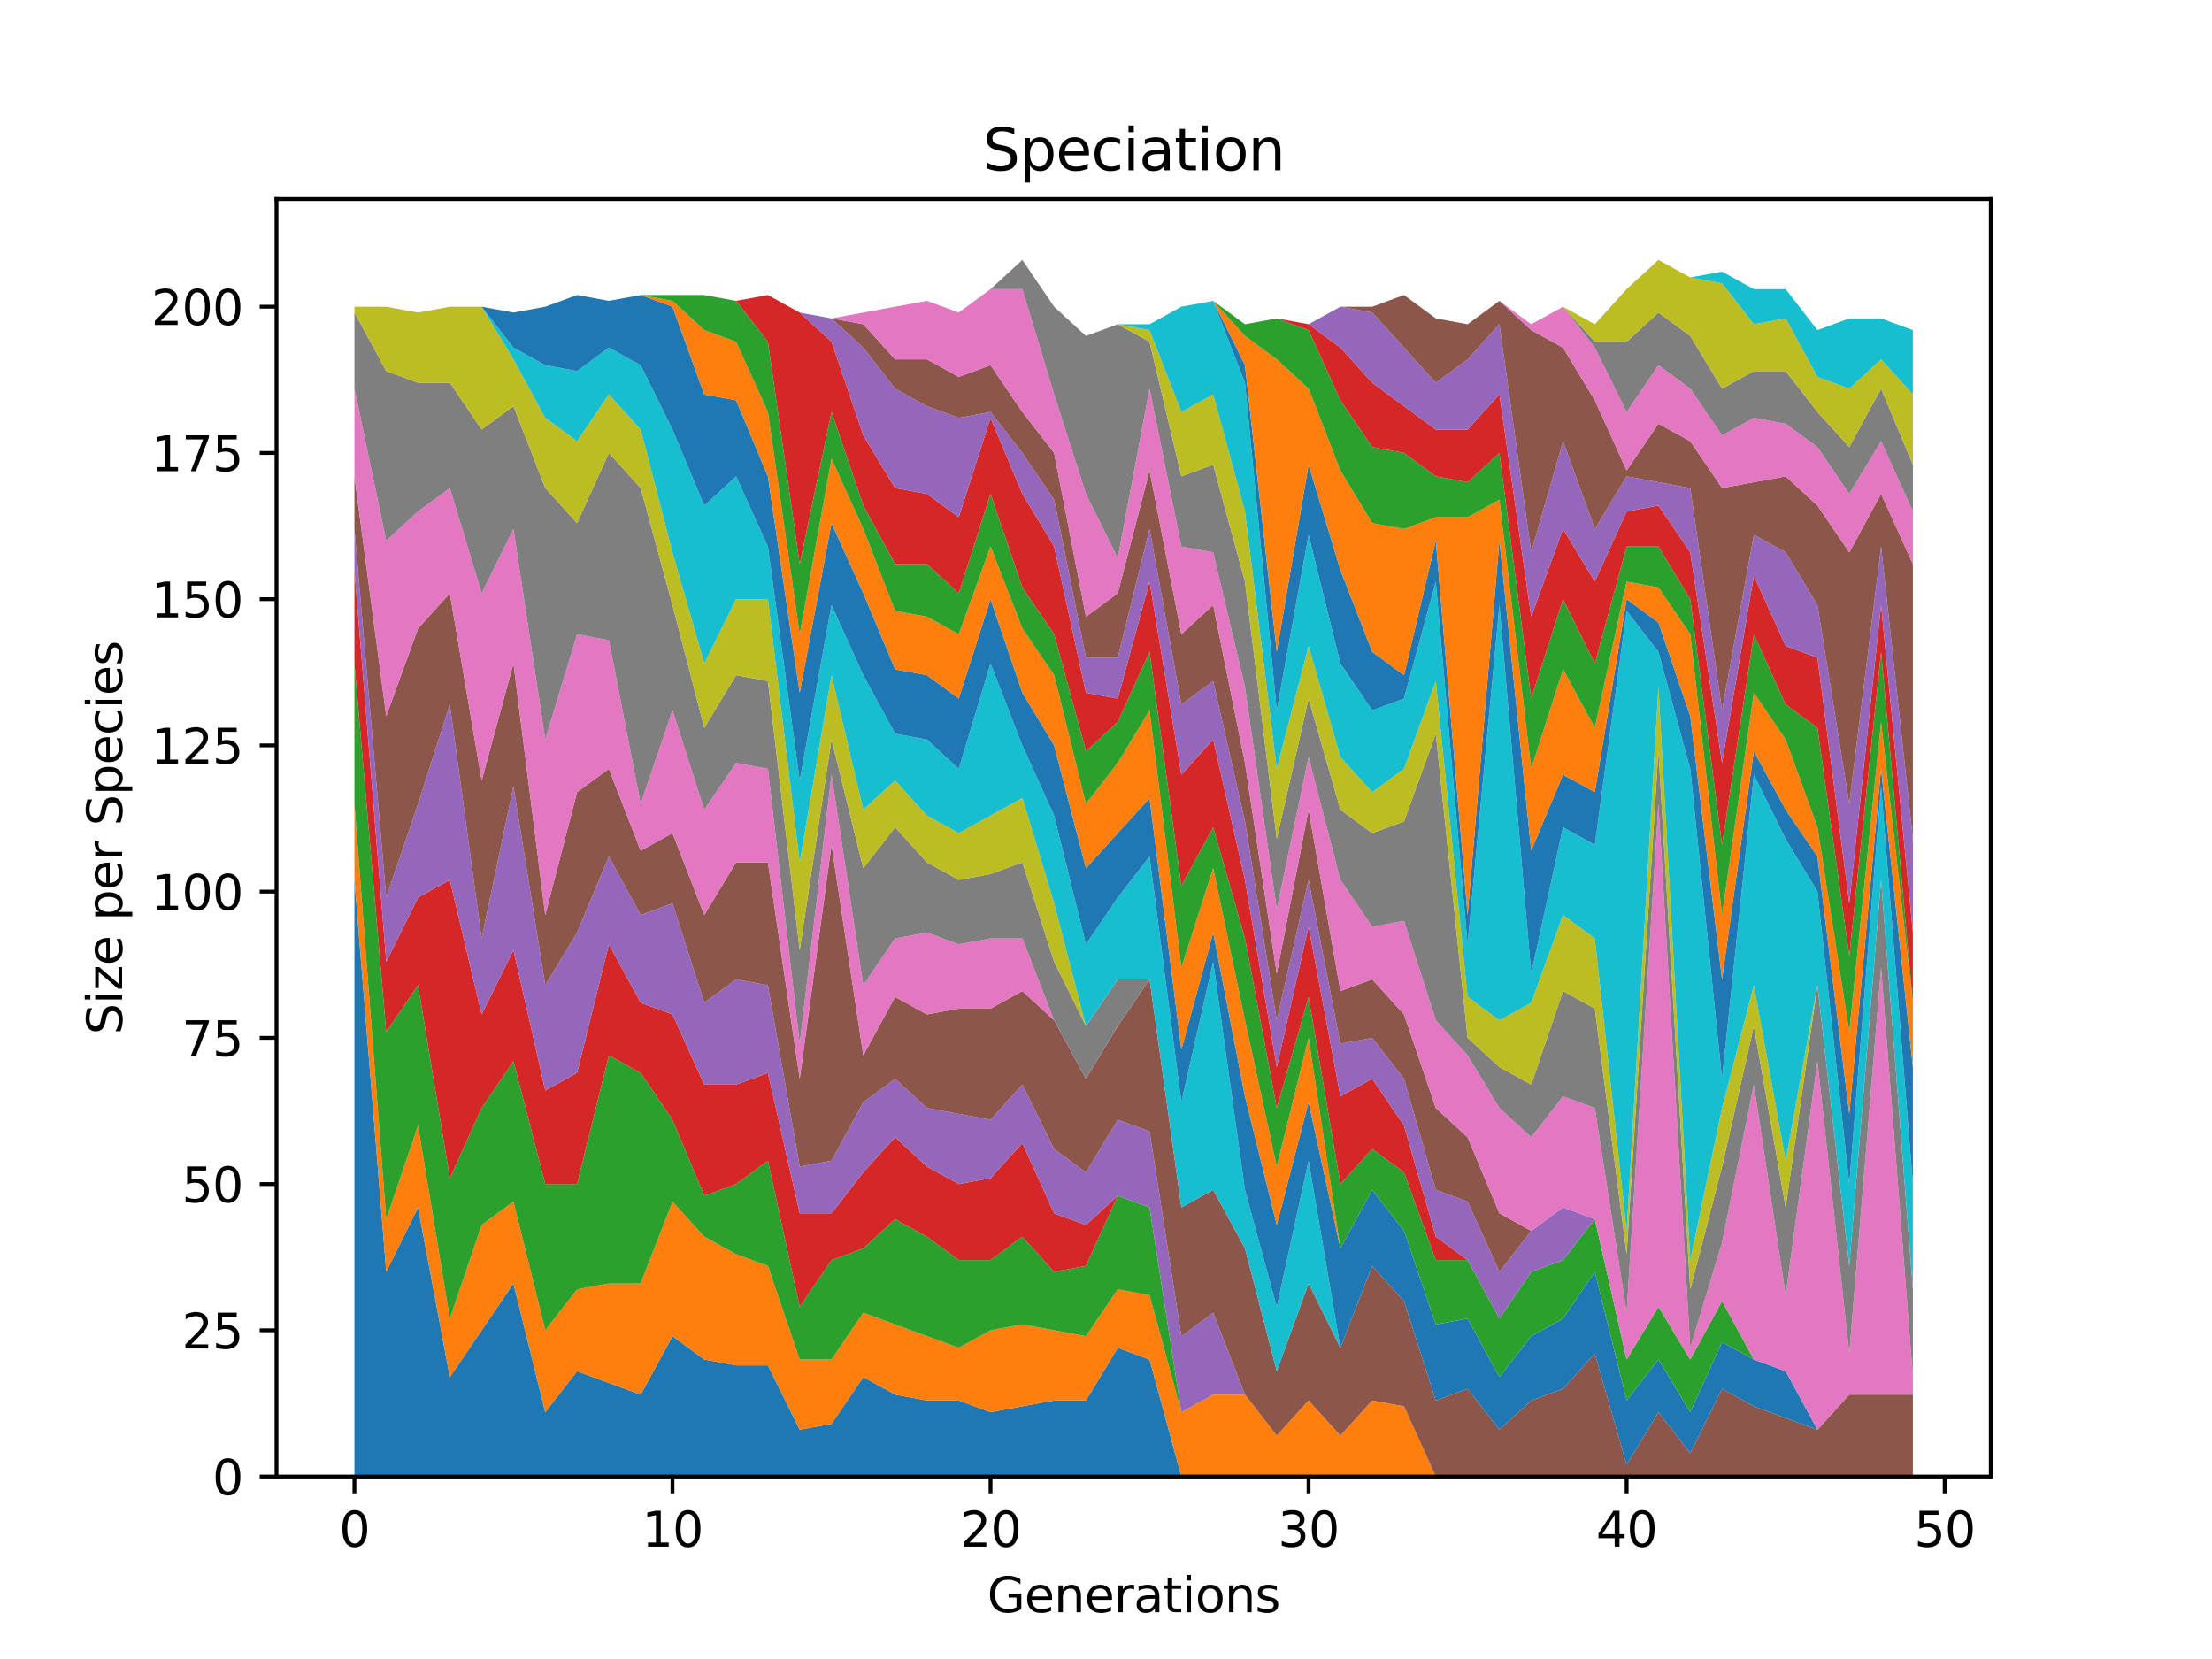 <?xml version="1.0" encoding="utf-8" standalone="no"?>
<!DOCTYPE svg PUBLIC "-//W3C//DTD SVG 1.1//EN"
  "http://www.w3.org/Graphics/SVG/1.1/DTD/svg11.dtd">
<svg xmlns:xlink="http://www.w3.org/1999/xlink" width="460.8pt" height="345.6pt" viewBox="0 0 460.8 345.6" xmlns="http://www.w3.org/2000/svg" version="1.1">
 <defs>
  <style type="text/css">*{stroke-linejoin: round; stroke-linecap: butt}</style>
 </defs>
 <g id="figure_1">
  <g id="patch_1">
   <path d="M 0 345.6 
L 460.8 345.6 
L 460.8 0 
L 0 0 
z
" style="fill: #ffffff"/>
  </g>
  <g id="axes_1">
   <g id="patch_2">
    <path d="M 57.6 307.584 
L 414.72 307.584 
L 414.72 41.472 
L 57.6 41.472 
z
" style="fill: #ffffff"/>
   </g>
   <g id="PolyCollection_1">
    <path d="M 73.833 183.301 
L 73.833 307.584 
L 80.458 307.584 
L 87.084 307.584 
L 93.71 307.584 
L 100.335 307.584 
L 106.961 307.584 
L 113.586 307.584 
L 120.212 307.584 
L 126.838 307.584 
L 133.463 307.584 
L 140.089 307.584 
L 146.714 307.584 
L 153.34 307.584 
L 159.966 307.584 
L 166.591 307.584 
L 173.217 307.584 
L 179.842 307.584 
L 186.468 307.584 
L 193.094 307.584 
L 199.719 307.584 
L 206.345 307.584 
L 212.97 307.584 
L 219.596 307.584 
L 226.222 307.584 
L 232.847 307.584 
L 239.473 307.584 
L 246.098 307.584 
L 252.724 307.584 
L 259.35 307.584 
L 265.975 307.584 
L 272.601 307.584 
L 279.226 307.584 
L 285.852 307.584 
L 292.478 307.584 
L 299.103 307.584 
L 305.729 307.584 
L 312.354 307.584 
L 318.98 307.584 
L 325.606 307.584 
L 332.231 307.584 
L 338.857 307.584 
L 345.482 307.584 
L 352.108 307.584 
L 358.734 307.584 
L 365.359 307.584 
L 371.985 307.584 
L 378.61 307.584 
L 385.236 307.584 
L 391.862 307.584 
L 398.487 307.584 
L 398.487 307.584 
L 398.487 307.584 
L 391.862 307.584 
L 385.236 307.584 
L 378.61 307.584 
L 371.985 307.584 
L 365.359 307.584 
L 358.734 307.584 
L 352.108 307.584 
L 345.482 307.584 
L 338.857 307.584 
L 332.231 307.584 
L 325.606 307.584 
L 318.98 307.584 
L 312.354 307.584 
L 305.729 307.584 
L 299.103 307.584 
L 292.478 307.584 
L 285.852 307.584 
L 279.226 307.584 
L 272.601 307.584 
L 265.975 307.584 
L 259.35 307.584 
L 252.724 307.584 
L 246.098 307.584 
L 239.473 283.215 
L 232.847 280.778 
L 226.222 291.744 
L 219.596 291.744 
L 212.97 292.962 
L 206.345 294.181 
L 199.719 291.744 
L 193.094 291.744 
L 186.468 290.526 
L 179.842 286.87 
L 173.217 296.618 
L 166.591 297.836 
L 159.966 284.433 
L 153.34 284.433 
L 146.714 283.215 
L 140.089 278.341 
L 133.463 290.526 
L 126.838 288.089 
L 120.212 285.652 
L 113.586 294.181 
L 106.961 267.375 
L 100.335 277.122 
L 93.71 286.87 
L 87.084 251.535 
L 80.458 264.938 
L 73.833 183.301 
z
" clip-path="url(#p53eec1fdc6)" style="fill: #1f77b4"/>
   </g>
   <g id="PolyCollection_2">
    <path d="M 73.833 167.461 
L 73.833 183.301 
L 80.458 264.938 
L 87.084 251.535 
L 93.71 286.87 
L 100.335 277.122 
L 106.961 267.375 
L 113.586 294.181 
L 120.212 285.652 
L 126.838 288.089 
L 133.463 290.526 
L 140.089 278.341 
L 146.714 283.215 
L 153.34 284.433 
L 159.966 284.433 
L 166.591 297.836 
L 173.217 296.618 
L 179.842 286.87 
L 186.468 290.526 
L 193.094 291.744 
L 199.719 291.744 
L 206.345 294.181 
L 212.97 292.962 
L 219.596 291.744 
L 226.222 291.744 
L 232.847 280.778 
L 239.473 283.215 
L 246.098 307.584 
L 252.724 307.584 
L 259.35 307.584 
L 265.975 307.584 
L 272.601 307.584 
L 279.226 307.584 
L 285.852 307.584 
L 292.478 307.584 
L 299.103 307.584 
L 305.729 307.584 
L 312.354 307.584 
L 318.98 307.584 
L 325.606 307.584 
L 332.231 307.584 
L 338.857 307.584 
L 345.482 307.584 
L 352.108 307.584 
L 358.734 307.584 
L 365.359 307.584 
L 371.985 307.584 
L 378.61 307.584 
L 385.236 307.584 
L 391.862 307.584 
L 398.487 307.584 
L 398.487 307.584 
L 398.487 307.584 
L 391.862 307.584 
L 385.236 307.584 
L 378.61 307.584 
L 371.985 307.584 
L 365.359 307.584 
L 358.734 307.584 
L 352.108 307.584 
L 345.482 307.584 
L 338.857 307.584 
L 332.231 307.584 
L 325.606 307.584 
L 318.98 307.584 
L 312.354 307.584 
L 305.729 307.584 
L 299.103 307.584 
L 292.478 292.962 
L 285.852 291.744 
L 279.226 299.055 
L 272.601 291.744 
L 265.975 299.055 
L 259.35 290.526 
L 252.724 290.526 
L 246.098 294.181 
L 239.473 269.812 
L 232.847 268.593 
L 226.222 278.341 
L 219.596 277.122 
L 212.97 275.904 
L 206.345 277.122 
L 199.719 280.778 
L 193.094 278.341 
L 186.468 275.904 
L 179.842 273.467 
L 173.217 283.215 
L 166.591 283.215 
L 159.966 263.719 
L 153.34 261.282 
L 146.714 257.627 
L 140.089 250.316 
L 133.463 267.375 
L 126.838 267.375 
L 120.212 268.593 
L 113.586 277.122 
L 106.961 250.316 
L 100.335 255.19 
L 93.71 274.686 
L 87.084 234.476 
L 80.458 253.972 
L 73.833 167.461 
z
" clip-path="url(#p53eec1fdc6)" style="fill: #ff7f0e"/>
   </g>
   <g id="PolyCollection_3">
    <path d="M 73.833 138.218 
L 73.833 167.461 
L 80.458 253.972 
L 87.084 234.476 
L 93.71 274.686 
L 100.335 255.19 
L 106.961 250.316 
L 113.586 277.122 
L 120.212 268.593 
L 126.838 267.375 
L 133.463 267.375 
L 140.089 250.316 
L 146.714 257.627 
L 153.34 261.282 
L 159.966 263.719 
L 166.591 283.215 
L 173.217 283.215 
L 179.842 273.467 
L 186.468 275.904 
L 193.094 278.341 
L 199.719 280.778 
L 206.345 277.122 
L 212.97 275.904 
L 219.596 277.122 
L 226.222 278.341 
L 232.847 268.593 
L 239.473 269.812 
L 246.098 294.181 
L 252.724 290.526 
L 259.35 290.526 
L 265.975 299.055 
L 272.601 291.744 
L 279.226 299.055 
L 285.852 291.744 
L 292.478 292.962 
L 299.103 307.584 
L 305.729 307.584 
L 312.354 307.584 
L 318.98 307.584 
L 325.606 307.584 
L 332.231 307.584 
L 338.857 307.584 
L 345.482 307.584 
L 352.108 307.584 
L 358.734 307.584 
L 365.359 307.584 
L 371.985 307.584 
L 378.61 307.584 
L 385.236 307.584 
L 391.862 307.584 
L 398.487 307.584 
L 398.487 307.584 
L 398.487 307.584 
L 391.862 307.584 
L 385.236 307.584 
L 378.61 307.584 
L 371.985 307.584 
L 365.359 307.584 
L 358.734 307.584 
L 352.108 307.584 
L 345.482 307.584 
L 338.857 307.584 
L 332.231 307.584 
L 325.606 307.584 
L 318.98 307.584 
L 312.354 307.584 
L 305.729 307.584 
L 299.103 307.584 
L 292.478 292.962 
L 285.852 291.744 
L 279.226 299.055 
L 272.601 291.744 
L 265.975 299.055 
L 259.35 290.526 
L 252.724 290.526 
L 246.098 294.181 
L 239.473 251.535 
L 232.847 249.098 
L 226.222 263.719 
L 219.596 264.938 
L 212.97 257.627 
L 206.345 262.501 
L 199.719 262.501 
L 193.094 257.627 
L 186.468 253.972 
L 179.842 260.064 
L 173.217 262.501 
L 166.591 272.249 
L 159.966 241.787 
L 153.34 246.661 
L 146.714 249.098 
L 140.089 233.258 
L 133.463 223.51 
L 126.838 219.855 
L 120.212 246.661 
L 113.586 246.661 
L 106.961 221.073 
L 100.335 230.821 
L 93.71 245.442 
L 87.084 205.233 
L 80.458 214.981 
L 73.833 138.218 
z
" clip-path="url(#p53eec1fdc6)" style="fill: #2ca02c"/>
   </g>
   <g id="PolyCollection_4">
    <path d="M 73.833 118.722 
L 73.833 138.218 
L 80.458 214.981 
L 87.084 205.233 
L 93.71 245.442 
L 100.335 230.821 
L 106.961 221.073 
L 113.586 246.661 
L 120.212 246.661 
L 126.838 219.855 
L 133.463 223.51 
L 140.089 233.258 
L 146.714 249.098 
L 153.34 246.661 
L 159.966 241.787 
L 166.591 272.249 
L 173.217 262.501 
L 179.842 260.064 
L 186.468 253.972 
L 193.094 257.627 
L 199.719 262.501 
L 206.345 262.501 
L 212.97 257.627 
L 219.596 264.938 
L 226.222 263.719 
L 232.847 249.098 
L 239.473 251.535 
L 246.098 294.181 
L 252.724 290.526 
L 259.35 290.526 
L 265.975 299.055 
L 272.601 291.744 
L 279.226 299.055 
L 285.852 291.744 
L 292.478 292.962 
L 299.103 307.584 
L 305.729 307.584 
L 312.354 307.584 
L 318.98 307.584 
L 325.606 307.584 
L 332.231 307.584 
L 338.857 307.584 
L 345.482 307.584 
L 352.108 307.584 
L 358.734 307.584 
L 365.359 307.584 
L 371.985 307.584 
L 378.61 307.584 
L 385.236 307.584 
L 391.862 307.584 
L 398.487 307.584 
L 398.487 307.584 
L 398.487 307.584 
L 391.862 307.584 
L 385.236 307.584 
L 378.61 307.584 
L 371.985 307.584 
L 365.359 307.584 
L 358.734 307.584 
L 352.108 307.584 
L 345.482 307.584 
L 338.857 307.584 
L 332.231 307.584 
L 325.606 307.584 
L 318.98 307.584 
L 312.354 307.584 
L 305.729 307.584 
L 299.103 307.584 
L 292.478 292.962 
L 285.852 291.744 
L 279.226 299.055 
L 272.601 291.744 
L 265.975 299.055 
L 259.35 290.526 
L 252.724 290.526 
L 246.098 294.181 
L 239.473 251.535 
L 232.847 249.098 
L 226.222 255.19 
L 219.596 252.753 
L 212.97 238.132 
L 206.345 245.442 
L 199.719 246.661 
L 193.094 243.006 
L 186.468 236.913 
L 179.842 244.224 
L 173.217 252.753 
L 166.591 252.753 
L 159.966 223.51 
L 153.34 225.947 
L 146.714 225.947 
L 140.089 211.326 
L 133.463 208.889 
L 126.838 196.704 
L 120.212 223.51 
L 113.586 227.166 
L 106.961 197.922 
L 100.335 211.326 
L 93.71 183.301 
L 87.084 186.956 
L 80.458 200.359 
L 73.833 118.722 
z
" clip-path="url(#p53eec1fdc6)" style="fill: #d62728"/>
   </g>
   <g id="PolyCollection_5">
    <path d="M 73.833 110.193 
L 73.833 118.722 
L 80.458 200.359 
L 87.084 186.956 
L 93.71 183.301 
L 100.335 211.326 
L 106.961 197.922 
L 113.586 227.166 
L 120.212 223.51 
L 126.838 196.704 
L 133.463 208.889 
L 140.089 211.326 
L 146.714 225.947 
L 153.34 225.947 
L 159.966 223.51 
L 166.591 252.753 
L 173.217 252.753 
L 179.842 244.224 
L 186.468 236.913 
L 193.094 243.006 
L 199.719 246.661 
L 206.345 245.442 
L 212.97 238.132 
L 219.596 252.753 
L 226.222 255.19 
L 232.847 249.098 
L 239.473 251.535 
L 246.098 294.181 
L 252.724 290.526 
L 259.35 290.526 
L 265.975 299.055 
L 272.601 291.744 
L 279.226 299.055 
L 285.852 291.744 
L 292.478 292.962 
L 299.103 307.584 
L 305.729 307.584 
L 312.354 307.584 
L 318.98 307.584 
L 325.606 307.584 
L 332.231 307.584 
L 338.857 307.584 
L 345.482 307.584 
L 352.108 307.584 
L 358.734 307.584 
L 365.359 307.584 
L 371.985 307.584 
L 378.61 307.584 
L 385.236 307.584 
L 391.862 307.584 
L 398.487 307.584 
L 398.487 307.584 
L 398.487 307.584 
L 391.862 307.584 
L 385.236 307.584 
L 378.61 307.584 
L 371.985 307.584 
L 365.359 307.584 
L 358.734 307.584 
L 352.108 307.584 
L 345.482 307.584 
L 338.857 307.584 
L 332.231 307.584 
L 325.606 307.584 
L 318.98 307.584 
L 312.354 307.584 
L 305.729 307.584 
L 299.103 307.584 
L 292.478 292.962 
L 285.852 291.744 
L 279.226 299.055 
L 272.601 291.744 
L 265.975 299.055 
L 259.35 290.526 
L 252.724 273.467 
L 246.098 278.341 
L 239.473 235.695 
L 232.847 233.258 
L 226.222 244.224 
L 219.596 239.35 
L 212.97 225.947 
L 206.345 233.258 
L 199.719 232.039 
L 193.094 230.821 
L 186.468 224.729 
L 179.842 229.602 
L 173.217 241.787 
L 166.591 243.006 
L 159.966 205.233 
L 153.34 204.015 
L 146.714 208.889 
L 140.089 188.175 
L 133.463 190.612 
L 126.838 178.427 
L 120.212 194.267 
L 113.586 205.233 
L 106.961 163.806 
L 100.335 195.486 
L 93.71 146.747 
L 87.084 167.461 
L 80.458 186.956 
L 73.833 110.193 
z
" clip-path="url(#p53eec1fdc6)" style="fill: #9467bd"/>
   </g>
   <g id="PolyCollection_6">
    <path d="M 73.833 99.227 
L 73.833 110.193 
L 80.458 186.956 
L 87.084 167.461 
L 93.71 146.747 
L 100.335 195.486 
L 106.961 163.806 
L 113.586 205.233 
L 120.212 194.267 
L 126.838 178.427 
L 133.463 190.612 
L 140.089 188.175 
L 146.714 208.889 
L 153.34 204.015 
L 159.966 205.233 
L 166.591 243.006 
L 173.217 241.787 
L 179.842 229.602 
L 186.468 224.729 
L 193.094 230.821 
L 199.719 232.039 
L 206.345 233.258 
L 212.97 225.947 
L 219.596 239.35 
L 226.222 244.224 
L 232.847 233.258 
L 239.473 235.695 
L 246.098 278.341 
L 252.724 273.467 
L 259.35 290.526 
L 265.975 299.055 
L 272.601 291.744 
L 279.226 299.055 
L 285.852 291.744 
L 292.478 292.962 
L 299.103 307.584 
L 305.729 307.584 
L 312.354 307.584 
L 318.98 307.584 
L 325.606 307.584 
L 332.231 307.584 
L 338.857 307.584 
L 345.482 307.584 
L 352.108 307.584 
L 358.734 307.584 
L 365.359 307.584 
L 371.985 307.584 
L 378.61 307.584 
L 385.236 307.584 
L 391.862 307.584 
L 398.487 307.584 
L 398.487 290.526 
L 398.487 290.526 
L 391.862 290.526 
L 385.236 290.526 
L 378.61 297.836 
L 371.985 295.399 
L 365.359 292.962 
L 358.734 289.307 
L 352.108 302.71 
L 345.482 294.181 
L 338.857 305.147 
L 332.231 281.996 
L 325.606 289.307 
L 318.98 291.744 
L 312.354 297.836 
L 305.729 289.307 
L 299.103 291.744 
L 292.478 271.03 
L 285.852 263.719 
L 279.226 280.778 
L 272.601 267.375 
L 265.975 285.652 
L 259.35 260.064 
L 252.724 247.879 
L 246.098 251.535 
L 239.473 204.015 
L 232.847 213.762 
L 226.222 224.729 
L 219.596 212.544 
L 212.97 206.452 
L 206.345 210.107 
L 199.719 210.107 
L 193.094 211.326 
L 186.468 207.67 
L 179.842 219.855 
L 173.217 175.99 
L 166.591 224.729 
L 159.966 179.646 
L 153.34 179.646 
L 146.714 190.612 
L 140.089 173.553 
L 133.463 177.209 
L 126.838 160.15 
L 120.212 165.024 
L 113.586 190.612 
L 106.961 138.218 
L 100.335 162.587 
L 93.71 123.596 
L 87.084 130.907 
L 80.458 149.184 
L 73.833 99.227 
z
" clip-path="url(#p53eec1fdc6)" style="fill: #8c564b"/>
   </g>
   <g id="PolyCollection_7">
    <path d="M 73.833 80.95 
L 73.833 99.227 
L 80.458 149.184 
L 87.084 130.907 
L 93.71 123.596 
L 100.335 162.587 
L 106.961 138.218 
L 113.586 190.612 
L 120.212 165.024 
L 126.838 160.15 
L 133.463 177.209 
L 140.089 173.553 
L 146.714 190.612 
L 153.34 179.646 
L 159.966 179.646 
L 166.591 224.729 
L 173.217 175.99 
L 179.842 219.855 
L 186.468 207.67 
L 193.094 211.326 
L 199.719 210.107 
L 206.345 210.107 
L 212.97 206.452 
L 219.596 212.544 
L 226.222 224.729 
L 232.847 213.762 
L 239.473 204.015 
L 246.098 251.535 
L 252.724 247.879 
L 259.35 260.064 
L 265.975 285.652 
L 272.601 267.375 
L 279.226 280.778 
L 285.852 263.719 
L 292.478 271.03 
L 299.103 291.744 
L 305.729 289.307 
L 312.354 297.836 
L 318.98 291.744 
L 325.606 289.307 
L 332.231 281.996 
L 338.857 305.147 
L 345.482 294.181 
L 352.108 302.71 
L 358.734 289.307 
L 365.359 292.962 
L 371.985 295.399 
L 378.61 297.836 
L 385.236 290.526 
L 391.862 290.526 
L 398.487 290.526 
L 398.487 290.526 
L 398.487 290.526 
L 391.862 290.526 
L 385.236 290.526 
L 378.61 297.836 
L 371.985 295.399 
L 365.359 292.962 
L 358.734 289.307 
L 352.108 302.71 
L 345.482 294.181 
L 338.857 305.147 
L 332.231 281.996 
L 325.606 289.307 
L 318.98 291.744 
L 312.354 297.836 
L 305.729 289.307 
L 299.103 291.744 
L 292.478 271.03 
L 285.852 263.719 
L 279.226 280.778 
L 272.601 267.375 
L 265.975 285.652 
L 259.35 260.064 
L 252.724 247.879 
L 246.098 251.535 
L 239.473 204.015 
L 232.847 213.762 
L 226.222 224.729 
L 219.596 212.544 
L 212.97 195.486 
L 206.345 195.486 
L 199.719 196.704 
L 193.094 194.267 
L 186.468 195.486 
L 179.842 205.233 
L 173.217 161.369 
L 166.591 217.418 
L 159.966 160.15 
L 153.34 158.932 
L 146.714 168.679 
L 140.089 147.966 
L 133.463 167.461 
L 126.838 133.344 
L 120.212 132.126 
L 113.586 154.058 
L 106.961 110.193 
L 100.335 123.596 
L 93.71 101.664 
L 87.084 106.538 
L 80.458 112.63 
L 73.833 80.95 
z
" clip-path="url(#p53eec1fdc6)" style="fill: #e377c2"/>
   </g>
   <g id="PolyCollection_8">
    <path d="M 73.833 65.11 
L 73.833 80.95 
L 80.458 112.63 
L 87.084 106.538 
L 93.71 101.664 
L 100.335 123.596 
L 106.961 110.193 
L 113.586 154.058 
L 120.212 132.126 
L 126.838 133.344 
L 133.463 167.461 
L 140.089 147.966 
L 146.714 168.679 
L 153.34 158.932 
L 159.966 160.15 
L 166.591 217.418 
L 173.217 161.369 
L 179.842 205.233 
L 186.468 195.486 
L 193.094 194.267 
L 199.719 196.704 
L 206.345 195.486 
L 212.97 195.486 
L 219.596 212.544 
L 226.222 224.729 
L 232.847 213.762 
L 239.473 204.015 
L 246.098 251.535 
L 252.724 247.879 
L 259.35 260.064 
L 265.975 285.652 
L 272.601 267.375 
L 279.226 280.778 
L 285.852 263.719 
L 292.478 271.03 
L 299.103 291.744 
L 305.729 289.307 
L 312.354 297.836 
L 318.98 291.744 
L 325.606 289.307 
L 332.231 281.996 
L 338.857 305.147 
L 345.482 294.181 
L 352.108 302.71 
L 358.734 289.307 
L 365.359 292.962 
L 371.985 295.399 
L 378.61 297.836 
L 385.236 290.526 
L 391.862 290.526 
L 398.487 290.526 
L 398.487 290.526 
L 398.487 290.526 
L 391.862 290.526 
L 385.236 290.526 
L 378.61 297.836 
L 371.985 295.399 
L 365.359 292.962 
L 358.734 289.307 
L 352.108 302.71 
L 345.482 294.181 
L 338.857 305.147 
L 332.231 281.996 
L 325.606 289.307 
L 318.98 291.744 
L 312.354 297.836 
L 305.729 289.307 
L 299.103 291.744 
L 292.478 271.03 
L 285.852 263.719 
L 279.226 280.778 
L 272.601 267.375 
L 265.975 285.652 
L 259.35 260.064 
L 252.724 247.879 
L 246.098 251.535 
L 239.473 204.015 
L 232.847 204.015 
L 226.222 213.762 
L 219.596 200.359 
L 212.97 179.646 
L 206.345 182.082 
L 199.719 183.301 
L 193.094 179.646 
L 186.468 172.335 
L 179.842 180.864 
L 173.217 154.058 
L 166.591 197.922 
L 159.966 141.873 
L 153.34 140.655 
L 146.714 151.621 
L 140.089 126.033 
L 133.463 101.664 
L 126.838 94.353 
L 120.212 108.975 
L 113.586 101.664 
L 106.961 84.606 
L 100.335 89.479 
L 93.71 79.732 
L 87.084 79.732 
L 80.458 77.295 
L 73.833 65.11 
z
" clip-path="url(#p53eec1fdc6)" style="fill: #7f7f7f"/>
   </g>
   <g id="PolyCollection_9">
    <path d="M 73.833 63.892 
L 73.833 65.11 
L 80.458 77.295 
L 87.084 79.732 
L 93.71 79.732 
L 100.335 89.479 
L 106.961 84.606 
L 113.586 101.664 
L 120.212 108.975 
L 126.838 94.353 
L 133.463 101.664 
L 140.089 126.033 
L 146.714 151.621 
L 153.34 140.655 
L 159.966 141.873 
L 166.591 197.922 
L 173.217 154.058 
L 179.842 180.864 
L 186.468 172.335 
L 193.094 179.646 
L 199.719 183.301 
L 206.345 182.082 
L 212.97 179.646 
L 219.596 200.359 
L 226.222 213.762 
L 232.847 204.015 
L 239.473 204.015 
L 246.098 251.535 
L 252.724 247.879 
L 259.35 260.064 
L 265.975 285.652 
L 272.601 267.375 
L 279.226 280.778 
L 285.852 263.719 
L 292.478 271.03 
L 299.103 291.744 
L 305.729 289.307 
L 312.354 297.836 
L 318.98 291.744 
L 325.606 289.307 
L 332.231 281.996 
L 338.857 305.147 
L 345.482 294.181 
L 352.108 302.71 
L 358.734 289.307 
L 365.359 292.962 
L 371.985 295.399 
L 378.61 297.836 
L 385.236 290.526 
L 391.862 290.526 
L 398.487 290.526 
L 398.487 290.526 
L 398.487 290.526 
L 391.862 290.526 
L 385.236 290.526 
L 378.61 297.836 
L 371.985 295.399 
L 365.359 292.962 
L 358.734 289.307 
L 352.108 302.71 
L 345.482 294.181 
L 338.857 305.147 
L 332.231 281.996 
L 325.606 289.307 
L 318.98 291.744 
L 312.354 297.836 
L 305.729 289.307 
L 299.103 291.744 
L 292.478 271.03 
L 285.852 263.719 
L 279.226 280.778 
L 272.601 267.375 
L 265.975 285.652 
L 259.35 260.064 
L 252.724 247.879 
L 246.098 251.535 
L 239.473 204.015 
L 232.847 204.015 
L 226.222 213.762 
L 219.596 188.175 
L 212.97 166.242 
L 206.345 169.898 
L 199.719 173.553 
L 193.094 169.898 
L 186.468 162.587 
L 179.842 168.679 
L 173.217 140.655 
L 166.591 179.646 
L 159.966 124.815 
L 153.34 124.815 
L 146.714 138.218 
L 140.089 115.067 
L 133.463 89.479 
L 126.838 82.169 
L 120.212 91.916 
L 113.586 87.042 
L 106.961 74.858 
L 100.335 63.892 
L 93.71 63.892 
L 87.084 65.11 
L 80.458 63.892 
L 73.833 63.892 
z
" clip-path="url(#p53eec1fdc6)" style="fill: #bcbd22"/>
   </g>
   <g id="PolyCollection_10">
    <path d="M 73.833 63.892 
L 73.833 63.892 
L 80.458 63.892 
L 87.084 65.11 
L 93.71 63.892 
L 100.335 63.892 
L 106.961 74.858 
L 113.586 87.042 
L 120.212 91.916 
L 126.838 82.169 
L 133.463 89.479 
L 140.089 115.067 
L 146.714 138.218 
L 153.34 124.815 
L 159.966 124.815 
L 166.591 179.646 
L 173.217 140.655 
L 179.842 168.679 
L 186.468 162.587 
L 193.094 169.898 
L 199.719 173.553 
L 206.345 169.898 
L 212.97 166.242 
L 219.596 188.175 
L 226.222 213.762 
L 232.847 204.015 
L 239.473 204.015 
L 246.098 251.535 
L 252.724 247.879 
L 259.35 260.064 
L 265.975 285.652 
L 272.601 267.375 
L 279.226 280.778 
L 285.852 263.719 
L 292.478 271.03 
L 299.103 291.744 
L 305.729 289.307 
L 312.354 297.836 
L 318.98 291.744 
L 325.606 289.307 
L 332.231 281.996 
L 338.857 305.147 
L 345.482 294.181 
L 352.108 302.71 
L 358.734 289.307 
L 365.359 292.962 
L 371.985 295.399 
L 378.61 297.836 
L 385.236 290.526 
L 391.862 290.526 
L 398.487 290.526 
L 398.487 290.526 
L 398.487 290.526 
L 391.862 290.526 
L 385.236 290.526 
L 378.61 297.836 
L 371.985 295.399 
L 365.359 292.962 
L 358.734 289.307 
L 352.108 302.71 
L 345.482 294.181 
L 338.857 305.147 
L 332.231 281.996 
L 325.606 289.307 
L 318.98 291.744 
L 312.354 297.836 
L 305.729 289.307 
L 299.103 291.744 
L 292.478 271.03 
L 285.852 263.719 
L 279.226 280.778 
L 272.601 241.787 
L 265.975 272.249 
L 259.35 247.879 
L 252.724 200.359 
L 246.098 229.602 
L 239.473 178.427 
L 232.847 186.956 
L 226.222 196.704 
L 219.596 169.898 
L 212.97 155.276 
L 206.345 138.218 
L 199.719 160.15 
L 193.094 154.058 
L 186.468 152.839 
L 179.842 140.655 
L 173.217 126.033 
L 166.591 162.587 
L 159.966 113.849 
L 153.34 99.227 
L 146.714 105.319 
L 140.089 89.479 
L 133.463 76.076 
L 126.838 72.421 
L 120.212 77.295 
L 113.586 76.076 
L 106.961 72.421 
L 100.335 63.892 
L 93.71 63.892 
L 87.084 65.11 
L 80.458 63.892 
L 73.833 63.892 
z
" clip-path="url(#p53eec1fdc6)" style="fill: #17becf"/>
   </g>
   <g id="PolyCollection_11">
    <path d="M 73.833 63.892 
L 73.833 63.892 
L 80.458 63.892 
L 87.084 65.11 
L 93.71 63.892 
L 100.335 63.892 
L 106.961 72.421 
L 113.586 76.076 
L 120.212 77.295 
L 126.838 72.421 
L 133.463 76.076 
L 140.089 89.479 
L 146.714 105.319 
L 153.34 99.227 
L 159.966 113.849 
L 166.591 162.587 
L 173.217 126.033 
L 179.842 140.655 
L 186.468 152.839 
L 193.094 154.058 
L 199.719 160.15 
L 206.345 138.218 
L 212.97 155.276 
L 219.596 169.898 
L 226.222 196.704 
L 232.847 186.956 
L 239.473 178.427 
L 246.098 229.602 
L 252.724 200.359 
L 259.35 247.879 
L 265.975 272.249 
L 272.601 241.787 
L 279.226 280.778 
L 285.852 263.719 
L 292.478 271.03 
L 299.103 291.744 
L 305.729 289.307 
L 312.354 297.836 
L 318.98 291.744 
L 325.606 289.307 
L 332.231 281.996 
L 338.857 305.147 
L 345.482 294.181 
L 352.108 302.71 
L 358.734 289.307 
L 365.359 292.962 
L 371.985 295.399 
L 378.61 297.836 
L 385.236 290.526 
L 391.862 290.526 
L 398.487 290.526 
L 398.487 290.526 
L 398.487 290.526 
L 391.862 290.526 
L 385.236 290.526 
L 378.61 297.836 
L 371.985 285.652 
L 365.359 283.215 
L 358.734 279.559 
L 352.108 294.181 
L 345.482 283.215 
L 338.857 291.744 
L 332.231 264.938 
L 325.606 274.686 
L 318.98 278.341 
L 312.354 286.87 
L 305.729 274.686 
L 299.103 275.904 
L 292.478 256.409 
L 285.852 247.879 
L 279.226 260.064 
L 272.601 229.602 
L 265.975 255.19 
L 259.35 228.384 
L 252.724 194.267 
L 246.098 218.636 
L 239.473 166.242 
L 232.847 173.553 
L 226.222 180.864 
L 219.596 155.276 
L 212.97 144.31 
L 206.345 124.815 
L 199.719 145.529 
L 193.094 140.655 
L 186.468 139.436 
L 179.842 123.596 
L 173.217 108.975 
L 166.591 144.31 
L 159.966 99.227 
L 153.34 83.387 
L 146.714 82.169 
L 140.089 63.892 
L 133.463 61.455 
L 126.838 62.673 
L 120.212 61.455 
L 113.586 63.892 
L 106.961 65.11 
L 100.335 63.892 
L 93.71 63.892 
L 87.084 65.11 
L 80.458 63.892 
L 73.833 63.892 
z
" clip-path="url(#p53eec1fdc6)" style="fill: #1f77b4"/>
   </g>
   <g id="PolyCollection_12">
    <path d="M 73.833 63.892 
L 73.833 63.892 
L 80.458 63.892 
L 87.084 65.11 
L 93.71 63.892 
L 100.335 63.892 
L 106.961 65.11 
L 113.586 63.892 
L 120.212 61.455 
L 126.838 62.673 
L 133.463 61.455 
L 140.089 63.892 
L 146.714 82.169 
L 153.34 83.387 
L 159.966 99.227 
L 166.591 144.31 
L 173.217 108.975 
L 179.842 123.596 
L 186.468 139.436 
L 193.094 140.655 
L 199.719 145.529 
L 206.345 124.815 
L 212.97 144.31 
L 219.596 155.276 
L 226.222 180.864 
L 232.847 173.553 
L 239.473 166.242 
L 246.098 218.636 
L 252.724 194.267 
L 259.35 228.384 
L 265.975 255.19 
L 272.601 229.602 
L 279.226 260.064 
L 285.852 247.879 
L 292.478 256.409 
L 299.103 275.904 
L 305.729 274.686 
L 312.354 286.87 
L 318.98 278.341 
L 325.606 274.686 
L 332.231 264.938 
L 338.857 291.744 
L 345.482 283.215 
L 352.108 294.181 
L 358.734 279.559 
L 365.359 283.215 
L 371.985 285.652 
L 378.61 297.836 
L 385.236 290.526 
L 391.862 290.526 
L 398.487 290.526 
L 398.487 290.526 
L 398.487 290.526 
L 391.862 290.526 
L 385.236 290.526 
L 378.61 297.836 
L 371.985 285.652 
L 365.359 283.215 
L 358.734 279.559 
L 352.108 294.181 
L 345.482 283.215 
L 338.857 291.744 
L 332.231 264.938 
L 325.606 274.686 
L 318.98 278.341 
L 312.354 286.87 
L 305.729 274.686 
L 299.103 275.904 
L 292.478 256.409 
L 285.852 247.879 
L 279.226 260.064 
L 272.601 216.199 
L 265.975 243.006 
L 259.35 212.544 
L 252.724 180.864 
L 246.098 201.578 
L 239.473 147.966 
L 232.847 158.932 
L 226.222 167.461 
L 219.596 140.655 
L 212.97 130.907 
L 206.345 113.849 
L 199.719 132.126 
L 193.094 128.47 
L 186.468 127.252 
L 179.842 110.193 
L 173.217 95.572 
L 166.591 132.126 
L 159.966 85.824 
L 153.34 71.202 
L 146.714 68.766 
L 140.089 62.673 
L 133.463 61.455 
L 126.838 62.673 
L 120.212 61.455 
L 113.586 63.892 
L 106.961 65.11 
L 100.335 63.892 
L 93.71 63.892 
L 87.084 65.11 
L 80.458 63.892 
L 73.833 63.892 
z
" clip-path="url(#p53eec1fdc6)" style="fill: #ff7f0e"/>
   </g>
   <g id="PolyCollection_13">
    <path d="M 73.833 63.892 
L 73.833 63.892 
L 80.458 63.892 
L 87.084 65.11 
L 93.71 63.892 
L 100.335 63.892 
L 106.961 65.11 
L 113.586 63.892 
L 120.212 61.455 
L 126.838 62.673 
L 133.463 61.455 
L 140.089 62.673 
L 146.714 68.766 
L 153.34 71.202 
L 159.966 85.824 
L 166.591 132.126 
L 173.217 95.572 
L 179.842 110.193 
L 186.468 127.252 
L 193.094 128.47 
L 199.719 132.126 
L 206.345 113.849 
L 212.97 130.907 
L 219.596 140.655 
L 226.222 167.461 
L 232.847 158.932 
L 239.473 147.966 
L 246.098 201.578 
L 252.724 180.864 
L 259.35 212.544 
L 265.975 243.006 
L 272.601 216.199 
L 279.226 260.064 
L 285.852 247.879 
L 292.478 256.409 
L 299.103 275.904 
L 305.729 274.686 
L 312.354 286.87 
L 318.98 278.341 
L 325.606 274.686 
L 332.231 264.938 
L 338.857 291.744 
L 345.482 283.215 
L 352.108 294.181 
L 358.734 279.559 
L 365.359 283.215 
L 371.985 285.652 
L 378.61 297.836 
L 385.236 290.526 
L 391.862 290.526 
L 398.487 290.526 
L 398.487 290.526 
L 398.487 290.526 
L 391.862 290.526 
L 385.236 290.526 
L 378.61 297.836 
L 371.985 285.652 
L 365.359 283.215 
L 358.734 271.03 
L 352.108 283.215 
L 345.482 272.249 
L 338.857 283.215 
L 332.231 253.972 
L 325.606 262.501 
L 318.98 264.938 
L 312.354 274.686 
L 305.729 262.501 
L 299.103 262.501 
L 292.478 244.224 
L 285.852 239.35 
L 279.226 246.661 
L 272.601 207.67 
L 265.975 230.821 
L 259.35 195.486 
L 252.724 172.335 
L 246.098 184.519 
L 239.473 135.781 
L 232.847 150.402 
L 226.222 156.495 
L 219.596 132.126 
L 212.97 122.378 
L 206.345 102.882 
L 199.719 123.596 
L 193.094 117.504 
L 186.468 117.504 
L 179.842 105.319 
L 173.217 85.824 
L 166.591 117.504 
L 159.966 71.202 
L 153.34 62.673 
L 146.714 61.455 
L 140.089 61.455 
L 133.463 61.455 
L 126.838 62.673 
L 120.212 61.455 
L 113.586 63.892 
L 106.961 65.11 
L 100.335 63.892 
L 93.71 63.892 
L 87.084 65.11 
L 80.458 63.892 
L 73.833 63.892 
z
" clip-path="url(#p53eec1fdc6)" style="fill: #2ca02c"/>
   </g>
   <g id="PolyCollection_14">
    <path d="M 73.833 63.892 
L 73.833 63.892 
L 80.458 63.892 
L 87.084 65.11 
L 93.71 63.892 
L 100.335 63.892 
L 106.961 65.11 
L 113.586 63.892 
L 120.212 61.455 
L 126.838 62.673 
L 133.463 61.455 
L 140.089 61.455 
L 146.714 61.455 
L 153.34 62.673 
L 159.966 71.202 
L 166.591 117.504 
L 173.217 85.824 
L 179.842 105.319 
L 186.468 117.504 
L 193.094 117.504 
L 199.719 123.596 
L 206.345 102.882 
L 212.97 122.378 
L 219.596 132.126 
L 226.222 156.495 
L 232.847 150.402 
L 239.473 135.781 
L 246.098 184.519 
L 252.724 172.335 
L 259.35 195.486 
L 265.975 230.821 
L 272.601 207.67 
L 279.226 246.661 
L 285.852 239.35 
L 292.478 244.224 
L 299.103 262.501 
L 305.729 262.501 
L 312.354 274.686 
L 318.98 264.938 
L 325.606 262.501 
L 332.231 253.972 
L 338.857 283.215 
L 345.482 272.249 
L 352.108 283.215 
L 358.734 271.03 
L 365.359 283.215 
L 371.985 285.652 
L 378.61 297.836 
L 385.236 290.526 
L 391.862 290.526 
L 398.487 290.526 
L 398.487 290.526 
L 398.487 290.526 
L 391.862 290.526 
L 385.236 290.526 
L 378.61 297.836 
L 371.985 285.652 
L 365.359 283.215 
L 358.734 271.03 
L 352.108 283.215 
L 345.482 272.249 
L 338.857 283.215 
L 332.231 253.972 
L 325.606 262.501 
L 318.98 264.938 
L 312.354 274.686 
L 305.729 262.501 
L 299.103 257.627 
L 292.478 234.476 
L 285.852 224.729 
L 279.226 228.384 
L 272.601 193.049 
L 265.975 222.292 
L 259.35 183.301 
L 252.724 154.058 
L 246.098 161.369 
L 239.473 121.159 
L 232.847 145.529 
L 226.222 144.31 
L 219.596 113.849 
L 212.97 102.882 
L 206.345 87.042 
L 199.719 107.756 
L 193.094 102.882 
L 186.468 101.664 
L 179.842 90.698 
L 173.217 71.202 
L 166.591 65.11 
L 159.966 61.455 
L 153.34 62.673 
L 146.714 61.455 
L 140.089 61.455 
L 133.463 61.455 
L 126.838 62.673 
L 120.212 61.455 
L 113.586 63.892 
L 106.961 65.11 
L 100.335 63.892 
L 93.71 63.892 
L 87.084 65.11 
L 80.458 63.892 
L 73.833 63.892 
z
" clip-path="url(#p53eec1fdc6)" style="fill: #d62728"/>
   </g>
   <g id="PolyCollection_15">
    <path d="M 73.833 63.892 
L 73.833 63.892 
L 80.458 63.892 
L 87.084 65.11 
L 93.71 63.892 
L 100.335 63.892 
L 106.961 65.11 
L 113.586 63.892 
L 120.212 61.455 
L 126.838 62.673 
L 133.463 61.455 
L 140.089 61.455 
L 146.714 61.455 
L 153.34 62.673 
L 159.966 61.455 
L 166.591 65.11 
L 173.217 71.202 
L 179.842 90.698 
L 186.468 101.664 
L 193.094 102.882 
L 199.719 107.756 
L 206.345 87.042 
L 212.97 102.882 
L 219.596 113.849 
L 226.222 144.31 
L 232.847 145.529 
L 239.473 121.159 
L 246.098 161.369 
L 252.724 154.058 
L 259.35 183.301 
L 265.975 222.292 
L 272.601 193.049 
L 279.226 228.384 
L 285.852 224.729 
L 292.478 234.476 
L 299.103 257.627 
L 305.729 262.501 
L 312.354 274.686 
L 318.98 264.938 
L 325.606 262.501 
L 332.231 253.972 
L 338.857 283.215 
L 345.482 272.249 
L 352.108 283.215 
L 358.734 271.03 
L 365.359 283.215 
L 371.985 285.652 
L 378.61 297.836 
L 385.236 290.526 
L 391.862 290.526 
L 398.487 290.526 
L 398.487 290.526 
L 398.487 290.526 
L 391.862 290.526 
L 385.236 290.526 
L 378.61 297.836 
L 371.985 285.652 
L 365.359 283.215 
L 358.734 271.03 
L 352.108 283.215 
L 345.482 272.249 
L 338.857 283.215 
L 332.231 253.972 
L 325.606 251.535 
L 318.98 256.409 
L 312.354 264.938 
L 305.729 250.316 
L 299.103 247.879 
L 292.478 224.729 
L 285.852 216.199 
L 279.226 217.418 
L 272.601 183.301 
L 265.975 212.544 
L 259.35 171.116 
L 252.724 141.873 
L 246.098 146.747 
L 239.473 110.193 
L 232.847 136.999 
L 226.222 136.999 
L 219.596 104.101 
L 212.97 94.353 
L 206.345 85.824 
L 199.719 87.042 
L 193.094 84.606 
L 186.468 80.95 
L 179.842 72.421 
L 173.217 66.329 
L 166.591 65.11 
L 159.966 61.455 
L 153.34 62.673 
L 146.714 61.455 
L 140.089 61.455 
L 133.463 61.455 
L 126.838 62.673 
L 120.212 61.455 
L 113.586 63.892 
L 106.961 65.11 
L 100.335 63.892 
L 93.71 63.892 
L 87.084 65.11 
L 80.458 63.892 
L 73.833 63.892 
z
" clip-path="url(#p53eec1fdc6)" style="fill: #9467bd"/>
   </g>
   <g id="PolyCollection_16">
    <path d="M 73.833 63.892 
L 73.833 63.892 
L 80.458 63.892 
L 87.084 65.11 
L 93.71 63.892 
L 100.335 63.892 
L 106.961 65.11 
L 113.586 63.892 
L 120.212 61.455 
L 126.838 62.673 
L 133.463 61.455 
L 140.089 61.455 
L 146.714 61.455 
L 153.34 62.673 
L 159.966 61.455 
L 166.591 65.11 
L 173.217 66.329 
L 179.842 72.421 
L 186.468 80.95 
L 193.094 84.606 
L 199.719 87.042 
L 206.345 85.824 
L 212.97 94.353 
L 219.596 104.101 
L 226.222 136.999 
L 232.847 136.999 
L 239.473 110.193 
L 246.098 146.747 
L 252.724 141.873 
L 259.35 171.116 
L 265.975 212.544 
L 272.601 183.301 
L 279.226 217.418 
L 285.852 216.199 
L 292.478 224.729 
L 299.103 247.879 
L 305.729 250.316 
L 312.354 264.938 
L 318.98 256.409 
L 325.606 251.535 
L 332.231 253.972 
L 338.857 283.215 
L 345.482 272.249 
L 352.108 283.215 
L 358.734 271.03 
L 365.359 283.215 
L 371.985 285.652 
L 378.61 297.836 
L 385.236 290.526 
L 391.862 290.526 
L 398.487 290.526 
L 398.487 290.526 
L 398.487 290.526 
L 391.862 290.526 
L 385.236 290.526 
L 378.61 297.836 
L 371.985 285.652 
L 365.359 283.215 
L 358.734 271.03 
L 352.108 283.215 
L 345.482 272.249 
L 338.857 283.215 
L 332.231 253.972 
L 325.606 251.535 
L 318.98 256.409 
L 312.354 252.753 
L 305.729 236.913 
L 299.103 230.821 
L 292.478 211.326 
L 285.852 204.015 
L 279.226 206.452 
L 272.601 168.679 
L 265.975 202.796 
L 259.35 158.932 
L 252.724 126.033 
L 246.098 132.126 
L 239.473 98.009 
L 232.847 123.596 
L 226.222 128.47 
L 219.596 94.353 
L 212.97 85.824 
L 206.345 76.076 
L 199.719 78.513 
L 193.094 74.858 
L 186.468 74.858 
L 179.842 67.547 
L 173.217 66.329 
L 166.591 65.11 
L 159.966 61.455 
L 153.34 62.673 
L 146.714 61.455 
L 140.089 61.455 
L 133.463 61.455 
L 126.838 62.673 
L 120.212 61.455 
L 113.586 63.892 
L 106.961 65.11 
L 100.335 63.892 
L 93.71 63.892 
L 87.084 65.11 
L 80.458 63.892 
L 73.833 63.892 
z
" clip-path="url(#p53eec1fdc6)" style="fill: #8c564b"/>
   </g>
   <g id="PolyCollection_17">
    <path d="M 73.833 63.892 
L 73.833 63.892 
L 80.458 63.892 
L 87.084 65.11 
L 93.71 63.892 
L 100.335 63.892 
L 106.961 65.11 
L 113.586 63.892 
L 120.212 61.455 
L 126.838 62.673 
L 133.463 61.455 
L 140.089 61.455 
L 146.714 61.455 
L 153.34 62.673 
L 159.966 61.455 
L 166.591 65.11 
L 173.217 66.329 
L 179.842 67.547 
L 186.468 74.858 
L 193.094 74.858 
L 199.719 78.513 
L 206.345 76.076 
L 212.97 85.824 
L 219.596 94.353 
L 226.222 128.47 
L 232.847 123.596 
L 239.473 98.009 
L 246.098 132.126 
L 252.724 126.033 
L 259.35 158.932 
L 265.975 202.796 
L 272.601 168.679 
L 279.226 206.452 
L 285.852 204.015 
L 292.478 211.326 
L 299.103 230.821 
L 305.729 236.913 
L 312.354 252.753 
L 318.98 256.409 
L 325.606 251.535 
L 332.231 253.972 
L 338.857 283.215 
L 345.482 272.249 
L 352.108 283.215 
L 358.734 271.03 
L 365.359 283.215 
L 371.985 285.652 
L 378.61 297.836 
L 385.236 290.526 
L 391.862 290.526 
L 398.487 290.526 
L 398.487 286.87 
L 398.487 286.87 
L 391.862 201.578 
L 385.236 281.996 
L 378.61 221.073 
L 371.985 269.812 
L 365.359 225.947 
L 358.734 258.846 
L 352.108 280.778 
L 345.482 167.461 
L 338.857 273.467 
L 332.231 230.821 
L 325.606 228.384 
L 318.98 236.913 
L 312.354 230.821 
L 305.729 219.855 
L 299.103 212.544 
L 292.478 191.83 
L 285.852 193.049 
L 279.226 183.301 
L 272.601 157.713 
L 265.975 189.393 
L 259.35 143.092 
L 252.724 115.067 
L 246.098 113.849 
L 239.473 80.95 
L 232.847 116.286 
L 226.222 102.882 
L 219.596 82.169 
L 212.97 60.236 
L 206.345 60.236 
L 199.719 65.11 
L 193.094 62.673 
L 186.468 63.892 
L 179.842 65.11 
L 173.217 66.329 
L 166.591 65.11 
L 159.966 61.455 
L 153.34 62.673 
L 146.714 61.455 
L 140.089 61.455 
L 133.463 61.455 
L 126.838 62.673 
L 120.212 61.455 
L 113.586 63.892 
L 106.961 65.11 
L 100.335 63.892 
L 93.71 63.892 
L 87.084 65.11 
L 80.458 63.892 
L 73.833 63.892 
z
" clip-path="url(#p53eec1fdc6)" style="fill: #e377c2"/>
   </g>
   <g id="PolyCollection_18">
    <path d="M 73.833 63.892 
L 73.833 63.892 
L 80.458 63.892 
L 87.084 65.11 
L 93.71 63.892 
L 100.335 63.892 
L 106.961 65.11 
L 113.586 63.892 
L 120.212 61.455 
L 126.838 62.673 
L 133.463 61.455 
L 140.089 61.455 
L 146.714 61.455 
L 153.34 62.673 
L 159.966 61.455 
L 166.591 65.11 
L 173.217 66.329 
L 179.842 65.11 
L 186.468 63.892 
L 193.094 62.673 
L 199.719 65.11 
L 206.345 60.236 
L 212.97 60.236 
L 219.596 82.169 
L 226.222 102.882 
L 232.847 116.286 
L 239.473 80.95 
L 246.098 113.849 
L 252.724 115.067 
L 259.35 143.092 
L 265.975 189.393 
L 272.601 157.713 
L 279.226 183.301 
L 285.852 193.049 
L 292.478 191.83 
L 299.103 212.544 
L 305.729 219.855 
L 312.354 230.821 
L 318.98 236.913 
L 325.606 228.384 
L 332.231 230.821 
L 338.857 273.467 
L 345.482 167.461 
L 352.108 280.778 
L 358.734 258.846 
L 365.359 225.947 
L 371.985 269.812 
L 378.61 221.073 
L 385.236 281.996 
L 391.862 201.578 
L 398.487 286.87 
L 398.487 268.593 
L 398.487 268.593 
L 391.862 183.301 
L 385.236 263.719 
L 378.61 205.233 
L 371.985 251.535 
L 365.359 213.762 
L 358.734 243.006 
L 352.108 268.593 
L 345.482 156.495 
L 338.857 261.282 
L 332.231 210.107 
L 325.606 206.452 
L 318.98 225.947 
L 312.354 222.292 
L 305.729 216.199 
L 299.103 152.839 
L 292.478 171.116 
L 285.852 173.553 
L 279.226 168.679 
L 272.601 145.529 
L 265.975 174.772 
L 259.35 121.159 
L 252.724 96.79 
L 246.098 99.227 
L 239.473 71.202 
L 232.847 67.547 
L 226.222 69.984 
L 219.596 63.892 
L 212.97 54.144 
L 206.345 60.236 
L 199.719 65.11 
L 193.094 62.673 
L 186.468 63.892 
L 179.842 65.11 
L 173.217 66.329 
L 166.591 65.11 
L 159.966 61.455 
L 153.34 62.673 
L 146.714 61.455 
L 140.089 61.455 
L 133.463 61.455 
L 126.838 62.673 
L 120.212 61.455 
L 113.586 63.892 
L 106.961 65.11 
L 100.335 63.892 
L 93.71 63.892 
L 87.084 65.11 
L 80.458 63.892 
L 73.833 63.892 
z
" clip-path="url(#p53eec1fdc6)" style="fill: #7f7f7f"/>
   </g>
   <g id="PolyCollection_19">
    <path d="M 73.833 63.892 
L 73.833 63.892 
L 80.458 63.892 
L 87.084 65.11 
L 93.71 63.892 
L 100.335 63.892 
L 106.961 65.11 
L 113.586 63.892 
L 120.212 61.455 
L 126.838 62.673 
L 133.463 61.455 
L 140.089 61.455 
L 146.714 61.455 
L 153.34 62.673 
L 159.966 61.455 
L 166.591 65.11 
L 173.217 66.329 
L 179.842 65.11 
L 186.468 63.892 
L 193.094 62.673 
L 199.719 65.11 
L 206.345 60.236 
L 212.97 54.144 
L 219.596 63.892 
L 226.222 69.984 
L 232.847 67.547 
L 239.473 71.202 
L 246.098 99.227 
L 252.724 96.79 
L 259.35 121.159 
L 265.975 174.772 
L 272.601 145.529 
L 279.226 168.679 
L 285.852 173.553 
L 292.478 171.116 
L 299.103 152.839 
L 305.729 216.199 
L 312.354 222.292 
L 318.98 225.947 
L 325.606 206.452 
L 332.231 210.107 
L 338.857 261.282 
L 345.482 156.495 
L 352.108 268.593 
L 358.734 243.006 
L 365.359 213.762 
L 371.985 251.535 
L 378.61 205.233 
L 385.236 263.719 
L 391.862 183.301 
L 398.487 268.593 
L 398.487 268.593 
L 398.487 268.593 
L 391.862 183.301 
L 385.236 263.719 
L 378.61 205.233 
L 371.985 241.787 
L 365.359 205.233 
L 358.734 230.821 
L 352.108 262.501 
L 345.482 143.092 
L 338.857 256.409 
L 332.231 195.486 
L 325.606 190.612 
L 318.98 208.889 
L 312.354 212.544 
L 305.729 207.67 
L 299.103 141.873 
L 292.478 160.15 
L 285.852 165.024 
L 279.226 157.713 
L 272.601 134.562 
L 265.975 160.15 
L 259.35 106.538 
L 252.724 82.169 
L 246.098 85.824 
L 239.473 68.766 
L 232.847 67.547 
L 226.222 69.984 
L 219.596 63.892 
L 212.97 54.144 
L 206.345 60.236 
L 199.719 65.11 
L 193.094 62.673 
L 186.468 63.892 
L 179.842 65.11 
L 173.217 66.329 
L 166.591 65.11 
L 159.966 61.455 
L 153.34 62.673 
L 146.714 61.455 
L 140.089 61.455 
L 133.463 61.455 
L 126.838 62.673 
L 120.212 61.455 
L 113.586 63.892 
L 106.961 65.11 
L 100.335 63.892 
L 93.71 63.892 
L 87.084 65.11 
L 80.458 63.892 
L 73.833 63.892 
z
" clip-path="url(#p53eec1fdc6)" style="fill: #bcbd22"/>
   </g>
   <g id="PolyCollection_20">
    <path d="M 73.833 63.892 
L 73.833 63.892 
L 80.458 63.892 
L 87.084 65.11 
L 93.71 63.892 
L 100.335 63.892 
L 106.961 65.11 
L 113.586 63.892 
L 120.212 61.455 
L 126.838 62.673 
L 133.463 61.455 
L 140.089 61.455 
L 146.714 61.455 
L 153.34 62.673 
L 159.966 61.455 
L 166.591 65.11 
L 173.217 66.329 
L 179.842 65.11 
L 186.468 63.892 
L 193.094 62.673 
L 199.719 65.11 
L 206.345 60.236 
L 212.97 54.144 
L 219.596 63.892 
L 226.222 69.984 
L 232.847 67.547 
L 239.473 68.766 
L 246.098 85.824 
L 252.724 82.169 
L 259.35 106.538 
L 265.975 160.15 
L 272.601 134.562 
L 279.226 157.713 
L 285.852 165.024 
L 292.478 160.15 
L 299.103 141.873 
L 305.729 207.67 
L 312.354 212.544 
L 318.98 208.889 
L 325.606 190.612 
L 332.231 195.486 
L 338.857 256.409 
L 345.482 143.092 
L 352.108 262.501 
L 358.734 230.821 
L 365.359 205.233 
L 371.985 241.787 
L 378.61 205.233 
L 385.236 263.719 
L 391.862 183.301 
L 398.487 268.593 
L 398.487 246.661 
L 398.487 246.661 
L 391.862 163.806 
L 385.236 246.661 
L 378.61 185.738 
L 371.985 174.772 
L 365.359 161.369 
L 358.734 224.729 
L 352.108 160.15 
L 345.482 135.781 
L 338.857 127.252 
L 332.231 175.99 
L 325.606 172.335 
L 318.98 202.796 
L 312.354 126.033 
L 305.729 196.704 
L 299.103 121.159 
L 292.478 145.529 
L 285.852 147.966 
L 279.226 138.218 
L 272.601 111.412 
L 265.975 147.966 
L 259.35 79.732 
L 252.724 62.673 
L 246.098 63.892 
L 239.473 67.547 
L 232.847 67.547 
L 226.222 69.984 
L 219.596 63.892 
L 212.97 54.144 
L 206.345 60.236 
L 199.719 65.11 
L 193.094 62.673 
L 186.468 63.892 
L 179.842 65.11 
L 173.217 66.329 
L 166.591 65.11 
L 159.966 61.455 
L 153.34 62.673 
L 146.714 61.455 
L 140.089 61.455 
L 133.463 61.455 
L 126.838 62.673 
L 120.212 61.455 
L 113.586 63.892 
L 106.961 65.11 
L 100.335 63.892 
L 93.71 63.892 
L 87.084 65.11 
L 80.458 63.892 
L 73.833 63.892 
z
" clip-path="url(#p53eec1fdc6)" style="fill: #17becf"/>
   </g>
   <g id="PolyCollection_21">
    <path d="M 73.833 63.892 
L 73.833 63.892 
L 80.458 63.892 
L 87.084 65.11 
L 93.71 63.892 
L 100.335 63.892 
L 106.961 65.11 
L 113.586 63.892 
L 120.212 61.455 
L 126.838 62.673 
L 133.463 61.455 
L 140.089 61.455 
L 146.714 61.455 
L 153.34 62.673 
L 159.966 61.455 
L 166.591 65.11 
L 173.217 66.329 
L 179.842 65.11 
L 186.468 63.892 
L 193.094 62.673 
L 199.719 65.11 
L 206.345 60.236 
L 212.97 54.144 
L 219.596 63.892 
L 226.222 69.984 
L 232.847 67.547 
L 239.473 67.547 
L 246.098 63.892 
L 252.724 62.673 
L 259.35 79.732 
L 265.975 147.966 
L 272.601 111.412 
L 279.226 138.218 
L 285.852 147.966 
L 292.478 145.529 
L 299.103 121.159 
L 305.729 196.704 
L 312.354 126.033 
L 318.98 202.796 
L 325.606 172.335 
L 332.231 175.99 
L 338.857 127.252 
L 345.482 135.781 
L 352.108 160.15 
L 358.734 224.729 
L 365.359 161.369 
L 371.985 174.772 
L 378.61 185.738 
L 385.236 246.661 
L 391.862 163.806 
L 398.487 246.661 
L 398.487 222.292 
L 398.487 222.292 
L 391.862 160.15 
L 385.236 232.039 
L 378.61 178.427 
L 371.985 168.679 
L 365.359 156.495 
L 358.734 204.015 
L 352.108 149.184 
L 345.482 129.689 
L 338.857 124.815 
L 332.231 165.024 
L 325.606 161.369 
L 318.98 177.209 
L 312.354 112.63 
L 305.729 190.612 
L 299.103 112.63 
L 292.478 140.655 
L 285.852 135.781 
L 279.226 118.722 
L 272.601 96.79 
L 265.975 135.781 
L 259.35 76.076 
L 252.724 62.673 
L 246.098 63.892 
L 239.473 67.547 
L 232.847 67.547 
L 226.222 69.984 
L 219.596 63.892 
L 212.97 54.144 
L 206.345 60.236 
L 199.719 65.11 
L 193.094 62.673 
L 186.468 63.892 
L 179.842 65.11 
L 173.217 66.329 
L 166.591 65.11 
L 159.966 61.455 
L 153.34 62.673 
L 146.714 61.455 
L 140.089 61.455 
L 133.463 61.455 
L 126.838 62.673 
L 120.212 61.455 
L 113.586 63.892 
L 106.961 65.11 
L 100.335 63.892 
L 93.71 63.892 
L 87.084 65.11 
L 80.458 63.892 
L 73.833 63.892 
z
" clip-path="url(#p53eec1fdc6)" style="fill: #1f77b4"/>
   </g>
   <g id="PolyCollection_22">
    <path d="M 73.833 63.892 
L 73.833 63.892 
L 80.458 63.892 
L 87.084 65.11 
L 93.71 63.892 
L 100.335 63.892 
L 106.961 65.11 
L 113.586 63.892 
L 120.212 61.455 
L 126.838 62.673 
L 133.463 61.455 
L 140.089 61.455 
L 146.714 61.455 
L 153.34 62.673 
L 159.966 61.455 
L 166.591 65.11 
L 173.217 66.329 
L 179.842 65.11 
L 186.468 63.892 
L 193.094 62.673 
L 199.719 65.11 
L 206.345 60.236 
L 212.97 54.144 
L 219.596 63.892 
L 226.222 69.984 
L 232.847 67.547 
L 239.473 67.547 
L 246.098 63.892 
L 252.724 62.673 
L 259.35 76.076 
L 265.975 135.781 
L 272.601 96.79 
L 279.226 118.722 
L 285.852 135.781 
L 292.478 140.655 
L 299.103 112.63 
L 305.729 190.612 
L 312.354 112.63 
L 318.98 177.209 
L 325.606 161.369 
L 332.231 165.024 
L 338.857 124.815 
L 345.482 129.689 
L 352.108 149.184 
L 358.734 204.015 
L 365.359 156.495 
L 371.985 168.679 
L 378.61 178.427 
L 385.236 232.039 
L 391.862 160.15 
L 398.487 222.292 
L 398.487 208.889 
L 398.487 208.889 
L 391.862 150.402 
L 385.236 214.981 
L 378.61 172.335 
L 371.985 154.058 
L 365.359 144.31 
L 358.734 190.612 
L 352.108 132.126 
L 345.482 122.378 
L 338.857 121.159 
L 332.231 151.621 
L 325.606 139.436 
L 318.98 160.15 
L 312.354 104.101 
L 305.729 107.756 
L 299.103 107.756 
L 292.478 110.193 
L 285.852 108.975 
L 279.226 98.009 
L 272.601 80.95 
L 265.975 74.858 
L 259.35 69.984 
L 252.724 62.673 
L 246.098 63.892 
L 239.473 67.547 
L 232.847 67.547 
L 226.222 69.984 
L 219.596 63.892 
L 212.97 54.144 
L 206.345 60.236 
L 199.719 65.11 
L 193.094 62.673 
L 186.468 63.892 
L 179.842 65.11 
L 173.217 66.329 
L 166.591 65.11 
L 159.966 61.455 
L 153.34 62.673 
L 146.714 61.455 
L 140.089 61.455 
L 133.463 61.455 
L 126.838 62.673 
L 120.212 61.455 
L 113.586 63.892 
L 106.961 65.11 
L 100.335 63.892 
L 93.71 63.892 
L 87.084 65.11 
L 80.458 63.892 
L 73.833 63.892 
z
" clip-path="url(#p53eec1fdc6)" style="fill: #ff7f0e"/>
   </g>
   <g id="PolyCollection_23">
    <path d="M 73.833 63.892 
L 73.833 63.892 
L 80.458 63.892 
L 87.084 65.11 
L 93.71 63.892 
L 100.335 63.892 
L 106.961 65.11 
L 113.586 63.892 
L 120.212 61.455 
L 126.838 62.673 
L 133.463 61.455 
L 140.089 61.455 
L 146.714 61.455 
L 153.34 62.673 
L 159.966 61.455 
L 166.591 65.11 
L 173.217 66.329 
L 179.842 65.11 
L 186.468 63.892 
L 193.094 62.673 
L 199.719 65.11 
L 206.345 60.236 
L 212.97 54.144 
L 219.596 63.892 
L 226.222 69.984 
L 232.847 67.547 
L 239.473 67.547 
L 246.098 63.892 
L 252.724 62.673 
L 259.35 69.984 
L 265.975 74.858 
L 272.601 80.95 
L 279.226 98.009 
L 285.852 108.975 
L 292.478 110.193 
L 299.103 107.756 
L 305.729 107.756 
L 312.354 104.101 
L 318.98 160.15 
L 325.606 139.436 
L 332.231 151.621 
L 338.857 121.159 
L 345.482 122.378 
L 352.108 132.126 
L 358.734 190.612 
L 365.359 144.31 
L 371.985 154.058 
L 378.61 172.335 
L 385.236 214.981 
L 391.862 150.402 
L 398.487 208.889 
L 398.487 208.889 
L 398.487 208.889 
L 391.862 135.781 
L 385.236 199.141 
L 378.61 151.621 
L 371.985 146.747 
L 365.359 132.126 
L 358.734 175.99 
L 352.108 124.815 
L 345.482 113.849 
L 338.857 113.849 
L 332.231 138.218 
L 325.606 124.815 
L 318.98 145.529 
L 312.354 94.353 
L 305.729 100.446 
L 299.103 99.227 
L 292.478 94.353 
L 285.852 93.135 
L 279.226 83.387 
L 272.601 68.766 
L 265.975 66.329 
L 259.35 67.547 
L 252.724 62.673 
L 246.098 63.892 
L 239.473 67.547 
L 232.847 67.547 
L 226.222 69.984 
L 219.596 63.892 
L 212.97 54.144 
L 206.345 60.236 
L 199.719 65.11 
L 193.094 62.673 
L 186.468 63.892 
L 179.842 65.11 
L 173.217 66.329 
L 166.591 65.11 
L 159.966 61.455 
L 153.34 62.673 
L 146.714 61.455 
L 140.089 61.455 
L 133.463 61.455 
L 126.838 62.673 
L 120.212 61.455 
L 113.586 63.892 
L 106.961 65.11 
L 100.335 63.892 
L 93.71 63.892 
L 87.084 65.11 
L 80.458 63.892 
L 73.833 63.892 
z
" clip-path="url(#p53eec1fdc6)" style="fill: #2ca02c"/>
   </g>
   <g id="PolyCollection_24">
    <path d="M 73.833 63.892 
L 73.833 63.892 
L 80.458 63.892 
L 87.084 65.11 
L 93.71 63.892 
L 100.335 63.892 
L 106.961 65.11 
L 113.586 63.892 
L 120.212 61.455 
L 126.838 62.673 
L 133.463 61.455 
L 140.089 61.455 
L 146.714 61.455 
L 153.34 62.673 
L 159.966 61.455 
L 166.591 65.11 
L 173.217 66.329 
L 179.842 65.11 
L 186.468 63.892 
L 193.094 62.673 
L 199.719 65.11 
L 206.345 60.236 
L 212.97 54.144 
L 219.596 63.892 
L 226.222 69.984 
L 232.847 67.547 
L 239.473 67.547 
L 246.098 63.892 
L 252.724 62.673 
L 259.35 67.547 
L 265.975 66.329 
L 272.601 68.766 
L 279.226 83.387 
L 285.852 93.135 
L 292.478 94.353 
L 299.103 99.227 
L 305.729 100.446 
L 312.354 94.353 
L 318.98 145.529 
L 325.606 124.815 
L 332.231 138.218 
L 338.857 113.849 
L 345.482 113.849 
L 352.108 124.815 
L 358.734 175.99 
L 365.359 132.126 
L 371.985 146.747 
L 378.61 151.621 
L 385.236 199.141 
L 391.862 135.781 
L 398.487 208.889 
L 398.487 194.267 
L 398.487 194.267 
L 391.862 126.033 
L 385.236 188.175 
L 378.61 136.999 
L 371.985 134.562 
L 365.359 119.941 
L 358.734 158.932 
L 352.108 115.067 
L 345.482 105.319 
L 338.857 106.538 
L 332.231 121.159 
L 325.606 110.193 
L 318.98 128.47 
L 312.354 82.169 
L 305.729 89.479 
L 299.103 89.479 
L 292.478 84.606 
L 285.852 79.732 
L 279.226 72.421 
L 272.601 67.547 
L 265.975 66.329 
L 259.35 67.547 
L 252.724 62.673 
L 246.098 63.892 
L 239.473 67.547 
L 232.847 67.547 
L 226.222 69.984 
L 219.596 63.892 
L 212.97 54.144 
L 206.345 60.236 
L 199.719 65.11 
L 193.094 62.673 
L 186.468 63.892 
L 179.842 65.11 
L 173.217 66.329 
L 166.591 65.11 
L 159.966 61.455 
L 153.34 62.673 
L 146.714 61.455 
L 140.089 61.455 
L 133.463 61.455 
L 126.838 62.673 
L 120.212 61.455 
L 113.586 63.892 
L 106.961 65.11 
L 100.335 63.892 
L 93.71 63.892 
L 87.084 65.11 
L 80.458 63.892 
L 73.833 63.892 
z
" clip-path="url(#p53eec1fdc6)" style="fill: #d62728"/>
   </g>
   <g id="PolyCollection_25">
    <path d="M 73.833 63.892 
L 73.833 63.892 
L 80.458 63.892 
L 87.084 65.11 
L 93.71 63.892 
L 100.335 63.892 
L 106.961 65.11 
L 113.586 63.892 
L 120.212 61.455 
L 126.838 62.673 
L 133.463 61.455 
L 140.089 61.455 
L 146.714 61.455 
L 153.34 62.673 
L 159.966 61.455 
L 166.591 65.11 
L 173.217 66.329 
L 179.842 65.11 
L 186.468 63.892 
L 193.094 62.673 
L 199.719 65.11 
L 206.345 60.236 
L 212.97 54.144 
L 219.596 63.892 
L 226.222 69.984 
L 232.847 67.547 
L 239.473 67.547 
L 246.098 63.892 
L 252.724 62.673 
L 259.35 67.547 
L 265.975 66.329 
L 272.601 67.547 
L 279.226 72.421 
L 285.852 79.732 
L 292.478 84.606 
L 299.103 89.479 
L 305.729 89.479 
L 312.354 82.169 
L 318.98 128.47 
L 325.606 110.193 
L 332.231 121.159 
L 338.857 106.538 
L 345.482 105.319 
L 352.108 115.067 
L 358.734 158.932 
L 365.359 119.941 
L 371.985 134.562 
L 378.61 136.999 
L 385.236 188.175 
L 391.862 126.033 
L 398.487 194.267 
L 398.487 174.772 
L 398.487 174.772 
L 391.862 113.849 
L 385.236 167.461 
L 378.61 126.033 
L 371.985 115.067 
L 365.359 111.412 
L 358.734 147.966 
L 352.108 101.664 
L 345.482 100.446 
L 338.857 99.227 
L 332.231 110.193 
L 325.606 91.916 
L 318.98 115.067 
L 312.354 67.547 
L 305.729 74.858 
L 299.103 79.732 
L 292.478 72.421 
L 285.852 65.11 
L 279.226 63.892 
L 272.601 67.547 
L 265.975 66.329 
L 259.35 67.547 
L 252.724 62.673 
L 246.098 63.892 
L 239.473 67.547 
L 232.847 67.547 
L 226.222 69.984 
L 219.596 63.892 
L 212.97 54.144 
L 206.345 60.236 
L 199.719 65.11 
L 193.094 62.673 
L 186.468 63.892 
L 179.842 65.11 
L 173.217 66.329 
L 166.591 65.11 
L 159.966 61.455 
L 153.34 62.673 
L 146.714 61.455 
L 140.089 61.455 
L 133.463 61.455 
L 126.838 62.673 
L 120.212 61.455 
L 113.586 63.892 
L 106.961 65.11 
L 100.335 63.892 
L 93.71 63.892 
L 87.084 65.11 
L 80.458 63.892 
L 73.833 63.892 
z
" clip-path="url(#p53eec1fdc6)" style="fill: #9467bd"/>
   </g>
   <g id="PolyCollection_26">
    <path d="M 73.833 63.892 
L 73.833 63.892 
L 80.458 63.892 
L 87.084 65.11 
L 93.71 63.892 
L 100.335 63.892 
L 106.961 65.11 
L 113.586 63.892 
L 120.212 61.455 
L 126.838 62.673 
L 133.463 61.455 
L 140.089 61.455 
L 146.714 61.455 
L 153.34 62.673 
L 159.966 61.455 
L 166.591 65.11 
L 173.217 66.329 
L 179.842 65.11 
L 186.468 63.892 
L 193.094 62.673 
L 199.719 65.11 
L 206.345 60.236 
L 212.97 54.144 
L 219.596 63.892 
L 226.222 69.984 
L 232.847 67.547 
L 239.473 67.547 
L 246.098 63.892 
L 252.724 62.673 
L 259.35 67.547 
L 265.975 66.329 
L 272.601 67.547 
L 279.226 63.892 
L 285.852 65.11 
L 292.478 72.421 
L 299.103 79.732 
L 305.729 74.858 
L 312.354 67.547 
L 318.98 115.067 
L 325.606 91.916 
L 332.231 110.193 
L 338.857 99.227 
L 345.482 100.446 
L 352.108 101.664 
L 358.734 147.966 
L 365.359 111.412 
L 371.985 115.067 
L 378.61 126.033 
L 385.236 167.461 
L 391.862 113.849 
L 398.487 174.772 
L 398.487 117.504 
L 398.487 117.504 
L 391.862 102.882 
L 385.236 115.067 
L 378.61 105.319 
L 371.985 99.227 
L 365.359 100.446 
L 358.734 101.664 
L 352.108 91.916 
L 345.482 88.261 
L 338.857 98.009 
L 332.231 83.387 
L 325.606 72.421 
L 318.98 68.766 
L 312.354 62.673 
L 305.729 67.547 
L 299.103 66.329 
L 292.478 61.455 
L 285.852 63.892 
L 279.226 63.892 
L 272.601 67.547 
L 265.975 66.329 
L 259.35 67.547 
L 252.724 62.673 
L 246.098 63.892 
L 239.473 67.547 
L 232.847 67.547 
L 226.222 69.984 
L 219.596 63.892 
L 212.97 54.144 
L 206.345 60.236 
L 199.719 65.11 
L 193.094 62.673 
L 186.468 63.892 
L 179.842 65.11 
L 173.217 66.329 
L 166.591 65.11 
L 159.966 61.455 
L 153.34 62.673 
L 146.714 61.455 
L 140.089 61.455 
L 133.463 61.455 
L 126.838 62.673 
L 120.212 61.455 
L 113.586 63.892 
L 106.961 65.11 
L 100.335 63.892 
L 93.71 63.892 
L 87.084 65.11 
L 80.458 63.892 
L 73.833 63.892 
z
" clip-path="url(#p53eec1fdc6)" style="fill: #8c564b"/>
   </g>
   <g id="PolyCollection_27">
    <path d="M 73.833 63.892 
L 73.833 63.892 
L 80.458 63.892 
L 87.084 65.11 
L 93.71 63.892 
L 100.335 63.892 
L 106.961 65.11 
L 113.586 63.892 
L 120.212 61.455 
L 126.838 62.673 
L 133.463 61.455 
L 140.089 61.455 
L 146.714 61.455 
L 153.34 62.673 
L 159.966 61.455 
L 166.591 65.11 
L 173.217 66.329 
L 179.842 65.11 
L 186.468 63.892 
L 193.094 62.673 
L 199.719 65.11 
L 206.345 60.236 
L 212.97 54.144 
L 219.596 63.892 
L 226.222 69.984 
L 232.847 67.547 
L 239.473 67.547 
L 246.098 63.892 
L 252.724 62.673 
L 259.35 67.547 
L 265.975 66.329 
L 272.601 67.547 
L 279.226 63.892 
L 285.852 63.892 
L 292.478 61.455 
L 299.103 66.329 
L 305.729 67.547 
L 312.354 62.673 
L 318.98 68.766 
L 325.606 72.421 
L 332.231 83.387 
L 338.857 98.009 
L 345.482 88.261 
L 352.108 91.916 
L 358.734 101.664 
L 365.359 100.446 
L 371.985 99.227 
L 378.61 105.319 
L 385.236 115.067 
L 391.862 102.882 
L 398.487 117.504 
L 398.487 106.538 
L 398.487 106.538 
L 391.862 91.916 
L 385.236 102.882 
L 378.61 93.135 
L 371.985 88.261 
L 365.359 87.042 
L 358.734 90.698 
L 352.108 80.95 
L 345.482 76.076 
L 338.857 85.824 
L 332.231 72.421 
L 325.606 63.892 
L 318.98 67.547 
L 312.354 62.673 
L 305.729 67.547 
L 299.103 66.329 
L 292.478 61.455 
L 285.852 63.892 
L 279.226 63.892 
L 272.601 67.547 
L 265.975 66.329 
L 259.35 67.547 
L 252.724 62.673 
L 246.098 63.892 
L 239.473 67.547 
L 232.847 67.547 
L 226.222 69.984 
L 219.596 63.892 
L 212.97 54.144 
L 206.345 60.236 
L 199.719 65.11 
L 193.094 62.673 
L 186.468 63.892 
L 179.842 65.11 
L 173.217 66.329 
L 166.591 65.11 
L 159.966 61.455 
L 153.34 62.673 
L 146.714 61.455 
L 140.089 61.455 
L 133.463 61.455 
L 126.838 62.673 
L 120.212 61.455 
L 113.586 63.892 
L 106.961 65.11 
L 100.335 63.892 
L 93.71 63.892 
L 87.084 65.11 
L 80.458 63.892 
L 73.833 63.892 
z
" clip-path="url(#p53eec1fdc6)" style="fill: #e377c2"/>
   </g>
   <g id="PolyCollection_28">
    <path d="M 73.833 63.892 
L 73.833 63.892 
L 80.458 63.892 
L 87.084 65.11 
L 93.71 63.892 
L 100.335 63.892 
L 106.961 65.11 
L 113.586 63.892 
L 120.212 61.455 
L 126.838 62.673 
L 133.463 61.455 
L 140.089 61.455 
L 146.714 61.455 
L 153.34 62.673 
L 159.966 61.455 
L 166.591 65.11 
L 173.217 66.329 
L 179.842 65.11 
L 186.468 63.892 
L 193.094 62.673 
L 199.719 65.11 
L 206.345 60.236 
L 212.97 54.144 
L 219.596 63.892 
L 226.222 69.984 
L 232.847 67.547 
L 239.473 67.547 
L 246.098 63.892 
L 252.724 62.673 
L 259.35 67.547 
L 265.975 66.329 
L 272.601 67.547 
L 279.226 63.892 
L 285.852 63.892 
L 292.478 61.455 
L 299.103 66.329 
L 305.729 67.547 
L 312.354 62.673 
L 318.98 67.547 
L 325.606 63.892 
L 332.231 72.421 
L 338.857 85.824 
L 345.482 76.076 
L 352.108 80.95 
L 358.734 90.698 
L 365.359 87.042 
L 371.985 88.261 
L 378.61 93.135 
L 385.236 102.882 
L 391.862 91.916 
L 398.487 106.538 
L 398.487 96.79 
L 398.487 96.79 
L 391.862 80.95 
L 385.236 93.135 
L 378.61 85.824 
L 371.985 77.295 
L 365.359 77.295 
L 358.734 80.95 
L 352.108 69.984 
L 345.482 65.11 
L 338.857 71.202 
L 332.231 71.202 
L 325.606 63.892 
L 318.98 67.547 
L 312.354 62.673 
L 305.729 67.547 
L 299.103 66.329 
L 292.478 61.455 
L 285.852 63.892 
L 279.226 63.892 
L 272.601 67.547 
L 265.975 66.329 
L 259.35 67.547 
L 252.724 62.673 
L 246.098 63.892 
L 239.473 67.547 
L 232.847 67.547 
L 226.222 69.984 
L 219.596 63.892 
L 212.97 54.144 
L 206.345 60.236 
L 199.719 65.11 
L 193.094 62.673 
L 186.468 63.892 
L 179.842 65.11 
L 173.217 66.329 
L 166.591 65.11 
L 159.966 61.455 
L 153.34 62.673 
L 146.714 61.455 
L 140.089 61.455 
L 133.463 61.455 
L 126.838 62.673 
L 120.212 61.455 
L 113.586 63.892 
L 106.961 65.11 
L 100.335 63.892 
L 93.71 63.892 
L 87.084 65.11 
L 80.458 63.892 
L 73.833 63.892 
z
" clip-path="url(#p53eec1fdc6)" style="fill: #7f7f7f"/>
   </g>
   <g id="PolyCollection_29">
    <path d="M 73.833 63.892 
L 73.833 63.892 
L 80.458 63.892 
L 87.084 65.11 
L 93.71 63.892 
L 100.335 63.892 
L 106.961 65.11 
L 113.586 63.892 
L 120.212 61.455 
L 126.838 62.673 
L 133.463 61.455 
L 140.089 61.455 
L 146.714 61.455 
L 153.34 62.673 
L 159.966 61.455 
L 166.591 65.11 
L 173.217 66.329 
L 179.842 65.11 
L 186.468 63.892 
L 193.094 62.673 
L 199.719 65.11 
L 206.345 60.236 
L 212.97 54.144 
L 219.596 63.892 
L 226.222 69.984 
L 232.847 67.547 
L 239.473 67.547 
L 246.098 63.892 
L 252.724 62.673 
L 259.35 67.547 
L 265.975 66.329 
L 272.601 67.547 
L 279.226 63.892 
L 285.852 63.892 
L 292.478 61.455 
L 299.103 66.329 
L 305.729 67.547 
L 312.354 62.673 
L 318.98 67.547 
L 325.606 63.892 
L 332.231 71.202 
L 338.857 71.202 
L 345.482 65.11 
L 352.108 69.984 
L 358.734 80.95 
L 365.359 77.295 
L 371.985 77.295 
L 378.61 85.824 
L 385.236 93.135 
L 391.862 80.95 
L 398.487 96.79 
L 398.487 82.169 
L 398.487 82.169 
L 391.862 74.858 
L 385.236 80.95 
L 378.61 78.513 
L 371.985 66.329 
L 365.359 67.547 
L 358.734 59.018 
L 352.108 57.799 
L 345.482 54.144 
L 338.857 60.236 
L 332.231 67.547 
L 325.606 63.892 
L 318.98 67.547 
L 312.354 62.673 
L 305.729 67.547 
L 299.103 66.329 
L 292.478 61.455 
L 285.852 63.892 
L 279.226 63.892 
L 272.601 67.547 
L 265.975 66.329 
L 259.35 67.547 
L 252.724 62.673 
L 246.098 63.892 
L 239.473 67.547 
L 232.847 67.547 
L 226.222 69.984 
L 219.596 63.892 
L 212.97 54.144 
L 206.345 60.236 
L 199.719 65.11 
L 193.094 62.673 
L 186.468 63.892 
L 179.842 65.11 
L 173.217 66.329 
L 166.591 65.11 
L 159.966 61.455 
L 153.34 62.673 
L 146.714 61.455 
L 140.089 61.455 
L 133.463 61.455 
L 126.838 62.673 
L 120.212 61.455 
L 113.586 63.892 
L 106.961 65.11 
L 100.335 63.892 
L 93.71 63.892 
L 87.084 65.11 
L 80.458 63.892 
L 73.833 63.892 
z
" clip-path="url(#p53eec1fdc6)" style="fill: #bcbd22"/>
   </g>
   <g id="PolyCollection_30">
    <path d="M 73.833 63.892 
L 73.833 63.892 
L 80.458 63.892 
L 87.084 65.11 
L 93.71 63.892 
L 100.335 63.892 
L 106.961 65.11 
L 113.586 63.892 
L 120.212 61.455 
L 126.838 62.673 
L 133.463 61.455 
L 140.089 61.455 
L 146.714 61.455 
L 153.34 62.673 
L 159.966 61.455 
L 166.591 65.11 
L 173.217 66.329 
L 179.842 65.11 
L 186.468 63.892 
L 193.094 62.673 
L 199.719 65.11 
L 206.345 60.236 
L 212.97 54.144 
L 219.596 63.892 
L 226.222 69.984 
L 232.847 67.547 
L 239.473 67.547 
L 246.098 63.892 
L 252.724 62.673 
L 259.35 67.547 
L 265.975 66.329 
L 272.601 67.547 
L 279.226 63.892 
L 285.852 63.892 
L 292.478 61.455 
L 299.103 66.329 
L 305.729 67.547 
L 312.354 62.673 
L 318.98 67.547 
L 325.606 63.892 
L 332.231 67.547 
L 338.857 60.236 
L 345.482 54.144 
L 352.108 57.799 
L 358.734 59.018 
L 365.359 67.547 
L 371.985 66.329 
L 378.61 78.513 
L 385.236 80.95 
L 391.862 74.858 
L 398.487 82.169 
L 398.487 68.766 
L 398.487 68.766 
L 391.862 66.329 
L 385.236 66.329 
L 378.61 68.766 
L 371.985 60.236 
L 365.359 60.236 
L 358.734 56.581 
L 352.108 57.799 
L 345.482 54.144 
L 338.857 60.236 
L 332.231 67.547 
L 325.606 63.892 
L 318.98 67.547 
L 312.354 62.673 
L 305.729 67.547 
L 299.103 66.329 
L 292.478 61.455 
L 285.852 63.892 
L 279.226 63.892 
L 272.601 67.547 
L 265.975 66.329 
L 259.35 67.547 
L 252.724 62.673 
L 246.098 63.892 
L 239.473 67.547 
L 232.847 67.547 
L 226.222 69.984 
L 219.596 63.892 
L 212.97 54.144 
L 206.345 60.236 
L 199.719 65.11 
L 193.094 62.673 
L 186.468 63.892 
L 179.842 65.11 
L 173.217 66.329 
L 166.591 65.11 
L 159.966 61.455 
L 153.34 62.673 
L 146.714 61.455 
L 140.089 61.455 
L 133.463 61.455 
L 126.838 62.673 
L 120.212 61.455 
L 113.586 63.892 
L 106.961 65.11 
L 100.335 63.892 
L 93.71 63.892 
L 87.084 65.11 
L 80.458 63.892 
L 73.833 63.892 
z
" clip-path="url(#p53eec1fdc6)" style="fill: #17becf"/>
   </g>
   <g id="matplotlib.axis_1">
    <g id="xtick_1">
     <g id="line2d_1">
      <defs>
       <path id="m91fd30cc7e" d="M 0 0 
L 0 3.5 
" style="stroke: #000000; stroke-width: 0.8"/>
      </defs>
      <g>
       <use xlink:href="#m91fd30cc7e" x="73.833" y="307.584" style="stroke: #000000; stroke-width: 0.8"/>
      </g>
     </g>
     <g id="text_1">
      <!-- 0 -->
      <g transform="translate(70.651 322.182) scale(0.1 -0.1)">
       <defs>
        <path id="DejaVuSans-30" d="M 2034 4250 
Q 1547 4250 1301 3770 
Q 1056 3291 1056 2328 
Q 1056 1369 1301 889 
Q 1547 409 2034 409 
Q 2525 409 2770 889 
Q 3016 1369 3016 2328 
Q 3016 3291 2770 3770 
Q 2525 4250 2034 4250 
z
M 2034 4750 
Q 2819 4750 3233 4129 
Q 3647 3509 3647 2328 
Q 3647 1150 3233 529 
Q 2819 -91 2034 -91 
Q 1250 -91 836 529 
Q 422 1150 422 2328 
Q 422 3509 836 4129 
Q 1250 4750 2034 4750 
z
" transform="scale(0.016)"/>
       </defs>
       <use xlink:href="#DejaVuSans-30"/>
      </g>
     </g>
    </g>
    <g id="xtick_2">
     <g id="line2d_2">
      <g>
       <use xlink:href="#m91fd30cc7e" x="140.089" y="307.584" style="stroke: #000000; stroke-width: 0.8"/>
      </g>
     </g>
     <g id="text_2">
      <!-- 10 -->
      <g transform="translate(133.726 322.182) scale(0.1 -0.1)">
       <defs>
        <path id="DejaVuSans-31" d="M 794 531 
L 1825 531 
L 1825 4091 
L 703 3866 
L 703 4441 
L 1819 4666 
L 2450 4666 
L 2450 531 
L 3481 531 
L 3481 0 
L 794 0 
L 794 531 
z
" transform="scale(0.016)"/>
       </defs>
       <use xlink:href="#DejaVuSans-31"/>
       <use xlink:href="#DejaVuSans-30" x="63.623"/>
      </g>
     </g>
    </g>
    <g id="xtick_3">
     <g id="line2d_3">
      <g>
       <use xlink:href="#m91fd30cc7e" x="206.345" y="307.584" style="stroke: #000000; stroke-width: 0.8"/>
      </g>
     </g>
     <g id="text_3">
      <!-- 20 -->
      <g transform="translate(199.982 322.182) scale(0.1 -0.1)">
       <defs>
        <path id="DejaVuSans-32" d="M 1228 531 
L 3431 531 
L 3431 0 
L 469 0 
L 469 531 
Q 828 903 1448 1529 
Q 2069 2156 2228 2338 
Q 2531 2678 2651 2914 
Q 2772 3150 2772 3378 
Q 2772 3750 2511 3984 
Q 2250 4219 1831 4219 
Q 1534 4219 1204 4116 
Q 875 4013 500 3803 
L 500 4441 
Q 881 4594 1212 4672 
Q 1544 4750 1819 4750 
Q 2544 4750 2975 4387 
Q 3406 4025 3406 3419 
Q 3406 3131 3298 2873 
Q 3191 2616 2906 2266 
Q 2828 2175 2409 1742 
Q 1991 1309 1228 531 
z
" transform="scale(0.016)"/>
       </defs>
       <use xlink:href="#DejaVuSans-32"/>
       <use xlink:href="#DejaVuSans-30" x="63.623"/>
      </g>
     </g>
    </g>
    <g id="xtick_4">
     <g id="line2d_4">
      <g>
       <use xlink:href="#m91fd30cc7e" x="272.601" y="307.584" style="stroke: #000000; stroke-width: 0.8"/>
      </g>
     </g>
     <g id="text_4">
      <!-- 30 -->
      <g transform="translate(266.238 322.182) scale(0.1 -0.1)">
       <defs>
        <path id="DejaVuSans-33" d="M 2597 2516 
Q 3050 2419 3304 2112 
Q 3559 1806 3559 1356 
Q 3559 666 3084 287 
Q 2609 -91 1734 -91 
Q 1441 -91 1130 -33 
Q 819 25 488 141 
L 488 750 
Q 750 597 1062 519 
Q 1375 441 1716 441 
Q 2309 441 2620 675 
Q 2931 909 2931 1356 
Q 2931 1769 2642 2001 
Q 2353 2234 1838 2234 
L 1294 2234 
L 1294 2753 
L 1863 2753 
Q 2328 2753 2575 2939 
Q 2822 3125 2822 3475 
Q 2822 3834 2567 4026 
Q 2313 4219 1838 4219 
Q 1578 4219 1281 4162 
Q 984 4106 628 3988 
L 628 4550 
Q 988 4650 1302 4700 
Q 1616 4750 1894 4750 
Q 2613 4750 3031 4423 
Q 3450 4097 3450 3541 
Q 3450 3153 3228 2886 
Q 3006 2619 2597 2516 
z
" transform="scale(0.016)"/>
       </defs>
       <use xlink:href="#DejaVuSans-33"/>
       <use xlink:href="#DejaVuSans-30" x="63.623"/>
      </g>
     </g>
    </g>
    <g id="xtick_5">
     <g id="line2d_5">
      <g>
       <use xlink:href="#m91fd30cc7e" x="338.857" y="307.584" style="stroke: #000000; stroke-width: 0.8"/>
      </g>
     </g>
     <g id="text_5">
      <!-- 40 -->
      <g transform="translate(332.494 322.182) scale(0.1 -0.1)">
       <defs>
        <path id="DejaVuSans-34" d="M 2419 4116 
L 825 1625 
L 2419 1625 
L 2419 4116 
z
M 2253 4666 
L 3047 4666 
L 3047 1625 
L 3713 1625 
L 3713 1100 
L 3047 1100 
L 3047 0 
L 2419 0 
L 2419 1100 
L 313 1100 
L 313 1709 
L 2253 4666 
z
" transform="scale(0.016)"/>
       </defs>
       <use xlink:href="#DejaVuSans-34"/>
       <use xlink:href="#DejaVuSans-30" x="63.623"/>
      </g>
     </g>
    </g>
    <g id="xtick_6">
     <g id="line2d_6">
      <g>
       <use xlink:href="#m91fd30cc7e" x="405.113" y="307.584" style="stroke: #000000; stroke-width: 0.8"/>
      </g>
     </g>
     <g id="text_6">
      <!-- 50 -->
      <g transform="translate(398.75 322.182) scale(0.1 -0.1)">
       <defs>
        <path id="DejaVuSans-35" d="M 691 4666 
L 3169 4666 
L 3169 4134 
L 1269 4134 
L 1269 2991 
Q 1406 3038 1543 3061 
Q 1681 3084 1819 3084 
Q 2600 3084 3056 2656 
Q 3513 2228 3513 1497 
Q 3513 744 3044 326 
Q 2575 -91 1722 -91 
Q 1428 -91 1123 -41 
Q 819 9 494 109 
L 494 744 
Q 775 591 1075 516 
Q 1375 441 1709 441 
Q 2250 441 2565 725 
Q 2881 1009 2881 1497 
Q 2881 1984 2565 2268 
Q 2250 2553 1709 2553 
Q 1456 2553 1204 2497 
Q 953 2441 691 2322 
L 691 4666 
z
" transform="scale(0.016)"/>
       </defs>
       <use xlink:href="#DejaVuSans-35"/>
       <use xlink:href="#DejaVuSans-30" x="63.623"/>
      </g>
     </g>
    </g>
    <g id="text_7">
     <!-- Generations -->
     <g transform="translate(205.662 335.861) scale(0.1 -0.1)">
      <defs>
       <path id="DejaVuSans-47" d="M 3809 666 
L 3809 1919 
L 2778 1919 
L 2778 2438 
L 4434 2438 
L 4434 434 
Q 4069 175 3628 42 
Q 3188 -91 2688 -91 
Q 1594 -91 976 548 
Q 359 1188 359 2328 
Q 359 3472 976 4111 
Q 1594 4750 2688 4750 
Q 3144 4750 3555 4637 
Q 3966 4525 4313 4306 
L 4313 3634 
Q 3963 3931 3569 4081 
Q 3175 4231 2741 4231 
Q 1884 4231 1454 3753 
Q 1025 3275 1025 2328 
Q 1025 1384 1454 906 
Q 1884 428 2741 428 
Q 3075 428 3337 486 
Q 3600 544 3809 666 
z
" transform="scale(0.016)"/>
       <path id="DejaVuSans-65" d="M 3597 1894 
L 3597 1613 
L 953 1613 
Q 991 1019 1311 708 
Q 1631 397 2203 397 
Q 2534 397 2845 478 
Q 3156 559 3463 722 
L 3463 178 
Q 3153 47 2828 -22 
Q 2503 -91 2169 -91 
Q 1331 -91 842 396 
Q 353 884 353 1716 
Q 353 2575 817 3079 
Q 1281 3584 2069 3584 
Q 2775 3584 3186 3129 
Q 3597 2675 3597 1894 
z
M 3022 2063 
Q 3016 2534 2758 2815 
Q 2500 3097 2075 3097 
Q 1594 3097 1305 2825 
Q 1016 2553 972 2059 
L 3022 2063 
z
" transform="scale(0.016)"/>
       <path id="DejaVuSans-6e" d="M 3513 2113 
L 3513 0 
L 2938 0 
L 2938 2094 
Q 2938 2591 2744 2837 
Q 2550 3084 2163 3084 
Q 1697 3084 1428 2787 
Q 1159 2491 1159 1978 
L 1159 0 
L 581 0 
L 581 3500 
L 1159 3500 
L 1159 2956 
Q 1366 3272 1645 3428 
Q 1925 3584 2291 3584 
Q 2894 3584 3203 3211 
Q 3513 2838 3513 2113 
z
" transform="scale(0.016)"/>
       <path id="DejaVuSans-72" d="M 2631 2963 
Q 2534 3019 2420 3045 
Q 2306 3072 2169 3072 
Q 1681 3072 1420 2755 
Q 1159 2438 1159 1844 
L 1159 0 
L 581 0 
L 581 3500 
L 1159 3500 
L 1159 2956 
Q 1341 3275 1631 3429 
Q 1922 3584 2338 3584 
Q 2397 3584 2469 3576 
Q 2541 3569 2628 3553 
L 2631 2963 
z
" transform="scale(0.016)"/>
       <path id="DejaVuSans-61" d="M 2194 1759 
Q 1497 1759 1228 1600 
Q 959 1441 959 1056 
Q 959 750 1161 570 
Q 1363 391 1709 391 
Q 2188 391 2477 730 
Q 2766 1069 2766 1631 
L 2766 1759 
L 2194 1759 
z
M 3341 1997 
L 3341 0 
L 2766 0 
L 2766 531 
Q 2569 213 2275 61 
Q 1981 -91 1556 -91 
Q 1019 -91 701 211 
Q 384 513 384 1019 
Q 384 1609 779 1909 
Q 1175 2209 1959 2209 
L 2766 2209 
L 2766 2266 
Q 2766 2663 2505 2880 
Q 2244 3097 1772 3097 
Q 1472 3097 1187 3025 
Q 903 2953 641 2809 
L 641 3341 
Q 956 3463 1253 3523 
Q 1550 3584 1831 3584 
Q 2591 3584 2966 3190 
Q 3341 2797 3341 1997 
z
" transform="scale(0.016)"/>
       <path id="DejaVuSans-74" d="M 1172 4494 
L 1172 3500 
L 2356 3500 
L 2356 3053 
L 1172 3053 
L 1172 1153 
Q 1172 725 1289 603 
Q 1406 481 1766 481 
L 2356 481 
L 2356 0 
L 1766 0 
Q 1100 0 847 248 
Q 594 497 594 1153 
L 594 3053 
L 172 3053 
L 172 3500 
L 594 3500 
L 594 4494 
L 1172 4494 
z
" transform="scale(0.016)"/>
       <path id="DejaVuSans-69" d="M 603 3500 
L 1178 3500 
L 1178 0 
L 603 0 
L 603 3500 
z
M 603 4863 
L 1178 4863 
L 1178 4134 
L 603 4134 
L 603 4863 
z
" transform="scale(0.016)"/>
       <path id="DejaVuSans-6f" d="M 1959 3097 
Q 1497 3097 1228 2736 
Q 959 2375 959 1747 
Q 959 1119 1226 758 
Q 1494 397 1959 397 
Q 2419 397 2687 759 
Q 2956 1122 2956 1747 
Q 2956 2369 2687 2733 
Q 2419 3097 1959 3097 
z
M 1959 3584 
Q 2709 3584 3137 3096 
Q 3566 2609 3566 1747 
Q 3566 888 3137 398 
Q 2709 -91 1959 -91 
Q 1206 -91 779 398 
Q 353 888 353 1747 
Q 353 2609 779 3096 
Q 1206 3584 1959 3584 
z
" transform="scale(0.016)"/>
       <path id="DejaVuSans-73" d="M 2834 3397 
L 2834 2853 
Q 2591 2978 2328 3040 
Q 2066 3103 1784 3103 
Q 1356 3103 1142 2972 
Q 928 2841 928 2578 
Q 928 2378 1081 2264 
Q 1234 2150 1697 2047 
L 1894 2003 
Q 2506 1872 2764 1633 
Q 3022 1394 3022 966 
Q 3022 478 2636 193 
Q 2250 -91 1575 -91 
Q 1294 -91 989 -36 
Q 684 19 347 128 
L 347 722 
Q 666 556 975 473 
Q 1284 391 1588 391 
Q 1994 391 2212 530 
Q 2431 669 2431 922 
Q 2431 1156 2273 1281 
Q 2116 1406 1581 1522 
L 1381 1569 
Q 847 1681 609 1914 
Q 372 2147 372 2553 
Q 372 3047 722 3315 
Q 1072 3584 1716 3584 
Q 2034 3584 2315 3537 
Q 2597 3491 2834 3397 
z
" transform="scale(0.016)"/>
      </defs>
      <use xlink:href="#DejaVuSans-47"/>
      <use xlink:href="#DejaVuSans-65" x="77.49"/>
      <use xlink:href="#DejaVuSans-6e" x="139.014"/>
      <use xlink:href="#DejaVuSans-65" x="202.393"/>
      <use xlink:href="#DejaVuSans-72" x="263.916"/>
      <use xlink:href="#DejaVuSans-61" x="305.029"/>
      <use xlink:href="#DejaVuSans-74" x="366.309"/>
      <use xlink:href="#DejaVuSans-69" x="405.518"/>
      <use xlink:href="#DejaVuSans-6f" x="433.301"/>
      <use xlink:href="#DejaVuSans-6e" x="494.482"/>
      <use xlink:href="#DejaVuSans-73" x="557.861"/>
     </g>
    </g>
   </g>
   <g id="matplotlib.axis_2">
    <g id="ytick_1">
     <g id="line2d_7">
      <defs>
       <path id="mbf1d813404" d="M 0 0 
L -3.5 0 
" style="stroke: #000000; stroke-width: 0.8"/>
      </defs>
      <g>
       <use xlink:href="#mbf1d813404" x="57.6" y="307.584" style="stroke: #000000; stroke-width: 0.8"/>
      </g>
     </g>
     <g id="text_8">
      <!-- 0 -->
      <g transform="translate(44.237 311.383) scale(0.1 -0.1)">
       <use xlink:href="#DejaVuSans-30"/>
      </g>
     </g>
    </g>
    <g id="ytick_2">
     <g id="line2d_8">
      <g>
       <use xlink:href="#mbf1d813404" x="57.6" y="277.122" style="stroke: #000000; stroke-width: 0.8"/>
      </g>
     </g>
     <g id="text_9">
      <!-- 25 -->
      <g transform="translate(37.875 280.922) scale(0.1 -0.1)">
       <use xlink:href="#DejaVuSans-32"/>
       <use xlink:href="#DejaVuSans-35" x="63.623"/>
      </g>
     </g>
    </g>
    <g id="ytick_3">
     <g id="line2d_9">
      <g>
       <use xlink:href="#mbf1d813404" x="57.6" y="246.661" style="stroke: #000000; stroke-width: 0.8"/>
      </g>
     </g>
     <g id="text_10">
      <!-- 50 -->
      <g transform="translate(37.875 250.46) scale(0.1 -0.1)">
       <use xlink:href="#DejaVuSans-35"/>
       <use xlink:href="#DejaVuSans-30" x="63.623"/>
      </g>
     </g>
    </g>
    <g id="ytick_4">
     <g id="line2d_10">
      <g>
       <use xlink:href="#mbf1d813404" x="57.6" y="216.199" style="stroke: #000000; stroke-width: 0.8"/>
      </g>
     </g>
     <g id="text_11">
      <!-- 75 -->
      <g transform="translate(37.875 219.999) scale(0.1 -0.1)">
       <defs>
        <path id="DejaVuSans-37" d="M 525 4666 
L 3525 4666 
L 3525 4397 
L 1831 0 
L 1172 0 
L 2766 4134 
L 525 4134 
L 525 4666 
z
" transform="scale(0.016)"/>
       </defs>
       <use xlink:href="#DejaVuSans-37"/>
       <use xlink:href="#DejaVuSans-35" x="63.623"/>
      </g>
     </g>
    </g>
    <g id="ytick_5">
     <g id="line2d_11">
      <g>
       <use xlink:href="#mbf1d813404" x="57.6" y="185.738" style="stroke: #000000; stroke-width: 0.8"/>
      </g>
     </g>
     <g id="text_12">
      <!-- 100 -->
      <g transform="translate(31.512 189.537) scale(0.1 -0.1)">
       <use xlink:href="#DejaVuSans-31"/>
       <use xlink:href="#DejaVuSans-30" x="63.623"/>
       <use xlink:href="#DejaVuSans-30" x="127.246"/>
      </g>
     </g>
    </g>
    <g id="ytick_6">
     <g id="line2d_12">
      <g>
       <use xlink:href="#mbf1d813404" x="57.6" y="155.276" style="stroke: #000000; stroke-width: 0.8"/>
      </g>
     </g>
     <g id="text_13">
      <!-- 125 -->
      <g transform="translate(31.512 159.076) scale(0.1 -0.1)">
       <use xlink:href="#DejaVuSans-31"/>
       <use xlink:href="#DejaVuSans-32" x="63.623"/>
       <use xlink:href="#DejaVuSans-35" x="127.246"/>
      </g>
     </g>
    </g>
    <g id="ytick_7">
     <g id="line2d_13">
      <g>
       <use xlink:href="#mbf1d813404" x="57.6" y="124.815" style="stroke: #000000; stroke-width: 0.8"/>
      </g>
     </g>
     <g id="text_14">
      <!-- 150 -->
      <g transform="translate(31.512 128.614) scale(0.1 -0.1)">
       <use xlink:href="#DejaVuSans-31"/>
       <use xlink:href="#DejaVuSans-35" x="63.623"/>
       <use xlink:href="#DejaVuSans-30" x="127.246"/>
      </g>
     </g>
    </g>
    <g id="ytick_8">
     <g id="line2d_14">
      <g>
       <use xlink:href="#mbf1d813404" x="57.6" y="94.353" style="stroke: #000000; stroke-width: 0.8"/>
      </g>
     </g>
     <g id="text_15">
      <!-- 175 -->
      <g transform="translate(31.512 98.152) scale(0.1 -0.1)">
       <use xlink:href="#DejaVuSans-31"/>
       <use xlink:href="#DejaVuSans-37" x="63.623"/>
       <use xlink:href="#DejaVuSans-35" x="127.246"/>
      </g>
     </g>
    </g>
    <g id="ytick_9">
     <g id="line2d_15">
      <g>
       <use xlink:href="#mbf1d813404" x="57.6" y="63.892" style="stroke: #000000; stroke-width: 0.8"/>
      </g>
     </g>
     <g id="text_16">
      <!-- 200 -->
      <g transform="translate(31.512 67.691) scale(0.1 -0.1)">
       <use xlink:href="#DejaVuSans-32"/>
       <use xlink:href="#DejaVuSans-30" x="63.623"/>
       <use xlink:href="#DejaVuSans-30" x="127.246"/>
      </g>
     </g>
    </g>
    <g id="text_17">
     <!-- Size per Species -->
     <g transform="translate(25.433 215.521) rotate(-90) scale(0.1 -0.1)">
      <defs>
       <path id="DejaVuSans-53" d="M 3425 4513 
L 3425 3897 
Q 3066 4069 2747 4153 
Q 2428 4238 2131 4238 
Q 1616 4238 1336 4038 
Q 1056 3838 1056 3469 
Q 1056 3159 1242 3001 
Q 1428 2844 1947 2747 
L 2328 2669 
Q 3034 2534 3370 2195 
Q 3706 1856 3706 1288 
Q 3706 609 3251 259 
Q 2797 -91 1919 -91 
Q 1588 -91 1214 -16 
Q 841 59 441 206 
L 441 856 
Q 825 641 1194 531 
Q 1563 422 1919 422 
Q 2459 422 2753 634 
Q 3047 847 3047 1241 
Q 3047 1584 2836 1778 
Q 2625 1972 2144 2069 
L 1759 2144 
Q 1053 2284 737 2584 
Q 422 2884 422 3419 
Q 422 4038 858 4394 
Q 1294 4750 2059 4750 
Q 2388 4750 2728 4690 
Q 3069 4631 3425 4513 
z
" transform="scale(0.016)"/>
       <path id="DejaVuSans-7a" d="M 353 3500 
L 3084 3500 
L 3084 2975 
L 922 459 
L 3084 459 
L 3084 0 
L 275 0 
L 275 525 
L 2438 3041 
L 353 3041 
L 353 3500 
z
" transform="scale(0.016)"/>
       <path id="DejaVuSans-20" transform="scale(0.016)"/>
       <path id="DejaVuSans-70" d="M 1159 525 
L 1159 -1331 
L 581 -1331 
L 581 3500 
L 1159 3500 
L 1159 2969 
Q 1341 3281 1617 3432 
Q 1894 3584 2278 3584 
Q 2916 3584 3314 3078 
Q 3713 2572 3713 1747 
Q 3713 922 3314 415 
Q 2916 -91 2278 -91 
Q 1894 -91 1617 61 
Q 1341 213 1159 525 
z
M 3116 1747 
Q 3116 2381 2855 2742 
Q 2594 3103 2138 3103 
Q 1681 3103 1420 2742 
Q 1159 2381 1159 1747 
Q 1159 1113 1420 752 
Q 1681 391 2138 391 
Q 2594 391 2855 752 
Q 3116 1113 3116 1747 
z
" transform="scale(0.016)"/>
       <path id="DejaVuSans-63" d="M 3122 3366 
L 3122 2828 
Q 2878 2963 2633 3030 
Q 2388 3097 2138 3097 
Q 1578 3097 1268 2742 
Q 959 2388 959 1747 
Q 959 1106 1268 751 
Q 1578 397 2138 397 
Q 2388 397 2633 464 
Q 2878 531 3122 666 
L 3122 134 
Q 2881 22 2623 -34 
Q 2366 -91 2075 -91 
Q 1284 -91 818 406 
Q 353 903 353 1747 
Q 353 2603 823 3093 
Q 1294 3584 2113 3584 
Q 2378 3584 2631 3529 
Q 2884 3475 3122 3366 
z
" transform="scale(0.016)"/>
      </defs>
      <use xlink:href="#DejaVuSans-53"/>
      <use xlink:href="#DejaVuSans-69" x="63.477"/>
      <use xlink:href="#DejaVuSans-7a" x="91.26"/>
      <use xlink:href="#DejaVuSans-65" x="143.75"/>
      <use xlink:href="#DejaVuSans-20" x="205.273"/>
      <use xlink:href="#DejaVuSans-70" x="237.061"/>
      <use xlink:href="#DejaVuSans-65" x="300.537"/>
      <use xlink:href="#DejaVuSans-72" x="362.061"/>
      <use xlink:href="#DejaVuSans-20" x="403.174"/>
      <use xlink:href="#DejaVuSans-53" x="434.961"/>
      <use xlink:href="#DejaVuSans-70" x="498.438"/>
      <use xlink:href="#DejaVuSans-65" x="561.914"/>
      <use xlink:href="#DejaVuSans-63" x="623.438"/>
      <use xlink:href="#DejaVuSans-69" x="678.418"/>
      <use xlink:href="#DejaVuSans-65" x="706.201"/>
      <use xlink:href="#DejaVuSans-73" x="767.725"/>
     </g>
    </g>
   </g>
   <g id="patch_3">
    <path d="M 57.6 307.584 
L 57.6 41.472 
" style="fill: none; stroke: #000000; stroke-width: 0.8; stroke-linejoin: miter; stroke-linecap: square"/>
   </g>
   <g id="patch_4">
    <path d="M 414.72 307.584 
L 414.72 41.472 
" style="fill: none; stroke: #000000; stroke-width: 0.8; stroke-linejoin: miter; stroke-linecap: square"/>
   </g>
   <g id="patch_5">
    <path d="M 57.6 307.584 
L 414.72 307.584 
" style="fill: none; stroke: #000000; stroke-width: 0.8; stroke-linejoin: miter; stroke-linecap: square"/>
   </g>
   <g id="patch_6">
    <path d="M 57.6 41.472 
L 414.72 41.472 
" style="fill: none; stroke: #000000; stroke-width: 0.8; stroke-linejoin: miter; stroke-linecap: square"/>
   </g>
   <g id="text_18">
    <!-- Speciation -->
    <g transform="translate(204.714 35.472) scale(0.12 -0.12)">
     <use xlink:href="#DejaVuSans-53"/>
     <use xlink:href="#DejaVuSans-70" x="63.477"/>
     <use xlink:href="#DejaVuSans-65" x="126.953"/>
     <use xlink:href="#DejaVuSans-63" x="188.477"/>
     <use xlink:href="#DejaVuSans-69" x="243.457"/>
     <use xlink:href="#DejaVuSans-61" x="271.24"/>
     <use xlink:href="#DejaVuSans-74" x="332.52"/>
     <use xlink:href="#DejaVuSans-69" x="371.729"/>
     <use xlink:href="#DejaVuSans-6f" x="399.512"/>
     <use xlink:href="#DejaVuSans-6e" x="460.693"/>
    </g>
   </g>
  </g>
 </g>
 <defs>
  <clipPath id="p53eec1fdc6">
   <rect x="57.6" y="41.472" width="357.12" height="266.112"/>
  </clipPath>
 </defs>
</svg>
